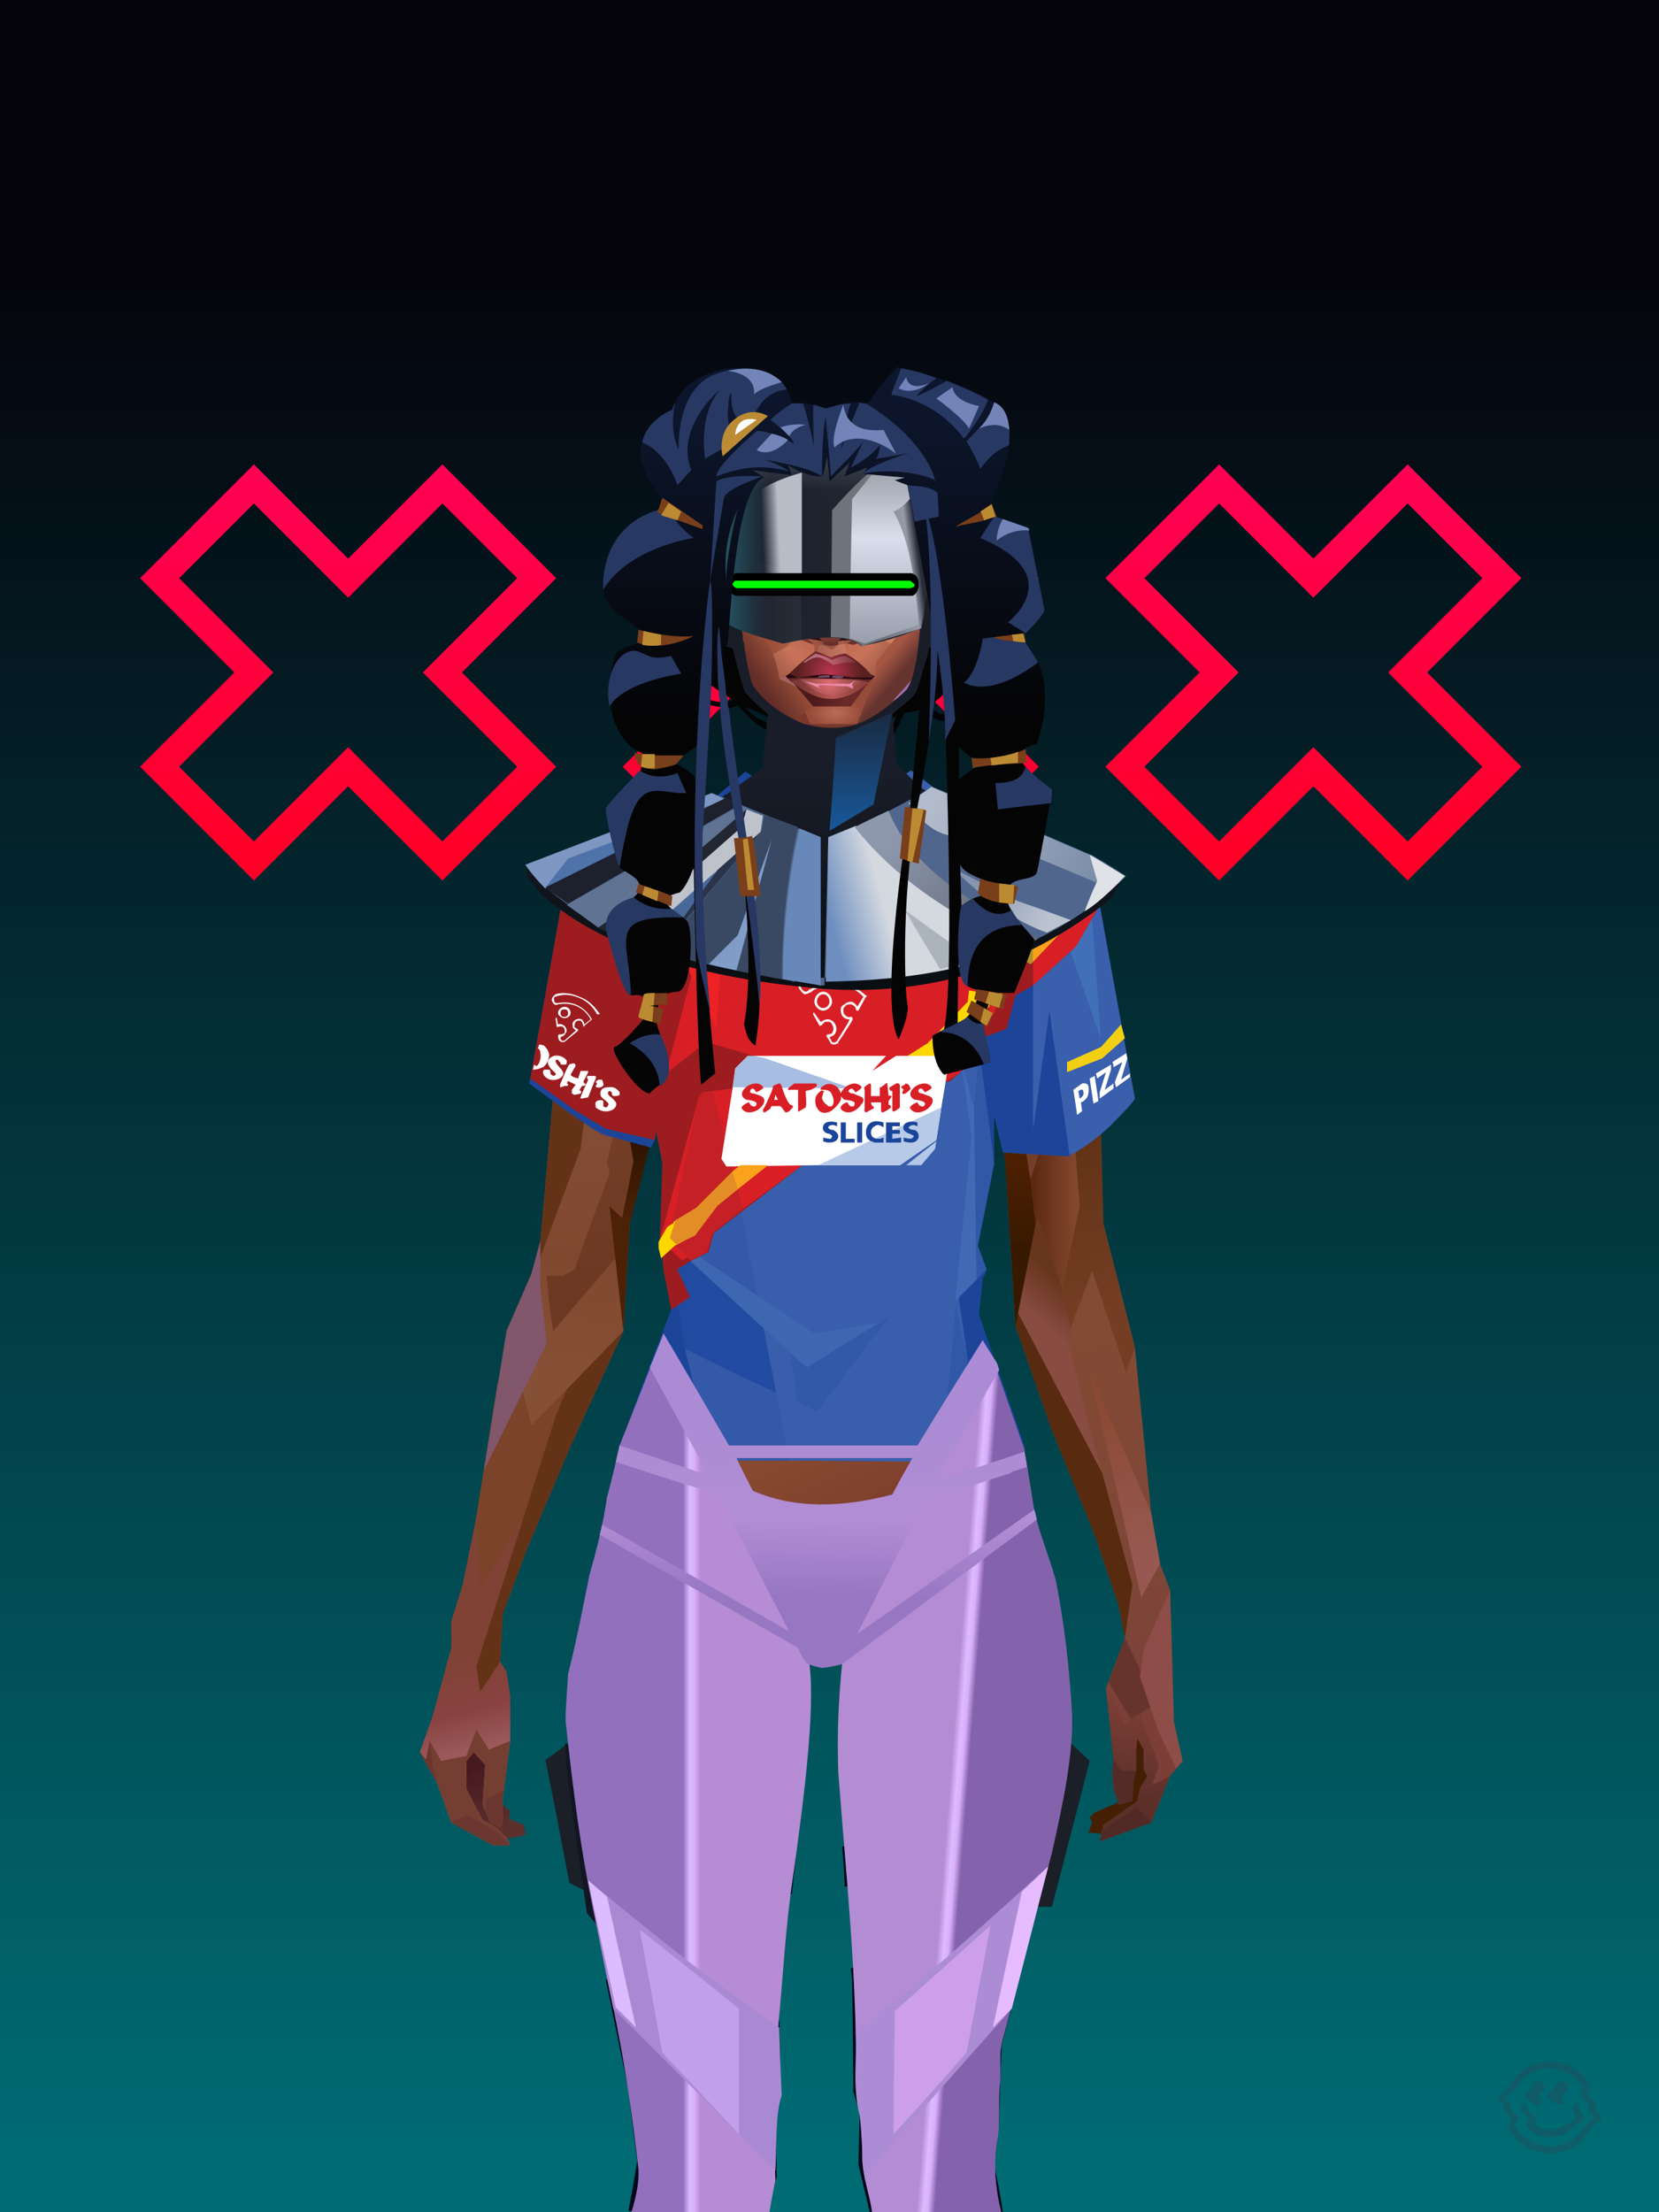 <?xml version="1.0" encoding="UTF-8"?><svg width="1320px" height="1760px" viewBox="0 0 1320 1760" version="1.1" xmlns="http://www.w3.org/2000/svg" xmlns:xlink="http://www.w3.org/1999/xlink"><defs><linearGradient x1="50%" y1="0%" x2="50%" y2="100%" id="id-30362"><stop stop-color="#748198" offset="0%"></stop><stop stop-color="#455471" offset="100%"></stop></linearGradient><rect width="1321" height="1763" x="0" y="0" id="id-30363"></rect><pattern width="258" height="258" x="-258" y="-258" id="id-30364"></pattern><linearGradient x1="50%" y1="98%" x2="50%" y2="12%" id="id-30366"><stop stop-color="#006B73" offset="0%"></stop><stop stop-color="#05040C" offset="100%"></stop></linearGradient><linearGradient x1="0%" y1="50%" x2="100%" y2="50%" id="id-30367"><stop stop-color="#FF0052" offset="0%"></stop><stop stop-color="#FF0028" offset="100%"></stop></linearGradient><filter width="152%" height="152%" x="-26%" y="-26%" id="id-30368" filterUnits="objectBoundingBox"><feGaussianBlur in="SourceGraphic" stdDeviation="21"></feGaussianBlur></filter><filter width="152%" height="152%" x="-26%" y="-26%" id="id-30369" filterUnits="objectBoundingBox"><feGaussianBlur in="SourceGraphic" stdDeviation="21"></feGaussianBlur></filter><filter width="152%" height="152%" x="-26%" y="-26%" id="id-30370" filterUnits="objectBoundingBox"><feGaussianBlur in="SourceGraphic" stdDeviation="21"></feGaussianBlur></filter></defs><g stroke="none" stroke-width="1" fill="none" id="id-30371" fill-rule="evenodd"><g transform=" translate(0,-3)" id="id-30372"><g id="id-30373"><use fill="url(#id-30362)" xlink:href="#id-30363"></use><use fill="url(#id-30364)" fill-opacity="0.330" xlink:href="#id-30363"></use></g><g transform=" translate(0,3)" id="id-30376"><rect fill="url(#id-30366)" width="1320" height="1760" x="0" y="0" id="id-30373"></rect><g transform=" translate(885,385)" id="id-30378"><polygon points="85 150 10 75 85 0 160 75 235 0 310 75 235 150 310 225 235 300 160 225 85 300 10 225" transform=" translate(160,150) rotate(-270) translate(-160,-150)" stroke="#FF7796" stroke-width="13" id="id-30379"></polygon><path d=" M 80,295 L 155,370 L 221,305 L 146,230 L 221,154 L 156,89 L 80,164 L 80,295 Z M 80,145 L 156,70 L 240,154 L 165,230 L 240,305 L 155,389 L 80,314 L 80,145 Z" transform=" translate(160,230) rotate(-270) translate(-160,-230)" fill="#CF1B44" id="id-30379" fill-rule="nonzero"></path><polygon points="85 150 10 75 85 0 160 75 235 0 310 75 235 150 310 225 235 300 160 225 85 300 10 225" transform=" translate(160,150) rotate(-270) translate(-160,-150)" stroke="url(#id-30367)" stroke-width="22" id="id-30379" filter="url(#id-30368)"></polygon></g><g transform=" translate(501,385)" id="id-30383"><polygon points="85 150 10 75 85 0 160 75 235 0 310 75 235 150 310 225 235 300 160 225 85 300 10 225" transform=" translate(160,150) rotate(-270) translate(-160,-150)" stroke="#FF7796" stroke-width="13" id="id-30379"></polygon><path d=" M 80,295 L 155,370 L 221,305 L 146,230 L 221,154 L 156,89 L 80,164 L 80,295 Z M 80,145 L 156,70 L 240,154 L 165,230 L 240,305 L 155,389 L 80,314 L 80,145 Z" transform=" translate(160,230) rotate(-270) translate(-160,-230)" fill="#CF1B44" id="id-30379" fill-rule="nonzero"></path><polygon points="85 150 10 75 85 0 160 75 235 0 310 75 235 150 310 225 235 300 160 225 85 300 10 225" transform=" translate(160,150) rotate(-270) translate(-160,-150)" stroke="url(#id-30367)" stroke-width="22" id="id-30379" filter="url(#id-30369)"></polygon></g><g transform=" translate(117,385)" id="id-30388"><polygon points="85 150 10 75 85 0 160 75 235 0 310 75 235 150 310 225 235 300 160 225 85 300 10 225" transform=" translate(160,150) rotate(-270) translate(-160,-150)" stroke="#FF7796" stroke-width="13" id="id-30379"></polygon><path d=" M 80,295 L 155,370 L 221,305 L 146,230 L 221,154 L 156,89 L 80,164 L 80,295 Z M 80,145 L 156,70 L 240,154 L 165,230 L 240,305 L 155,389 L 80,314 L 80,145 Z" transform=" translate(160,230) rotate(-270) translate(-160,-230)" fill="#CF1B44" id="id-30379" fill-rule="nonzero"></path><polygon points="85 150 10 75 85 0 160 75 235 0 310 75 235 150 310 225 235 300 160 225 85 300 10 225" transform=" translate(160,150) rotate(-270) translate(-160,-150)" stroke="url(#id-30367)" stroke-width="22" id="id-30379" filter="url(#id-30370)"></polygon></g></g></g></g><defs></defs><path d=" M 552,414 L 564,544 C 565,545 582,556 583,557 L 587,561 C 587,561 602,580 614,582 C 625,583 707,593 707,593 C 707,593 716,575 720,567 C 765,563 779,511 762,410 L 552,414 Z M 622,577 C 626,581 600,574 594,563 C 594,563 617,572 622,577 Z M 686,582 C 690,578 713,570 713,570 C 706,595 683,585 687,582 L 686,582 Z" fill="#040405" id="id-73831" fill-rule="nonzero"></path><defs><linearGradient x1="100%" y1="46%" x2="12%" y2="47%" id="id-74155"><stop stop-color="#723722" offset="0%"></stop><stop stop-color="#96513B" offset="21%"></stop><stop stop-color="#9A6555" offset="46%"></stop><stop stop-color="#9F5E49" offset="80%"></stop><stop stop-color="#93523A" offset="100%"></stop></linearGradient><linearGradient x1="53%" y1="81%" x2="50%" y2="21%" id="id-74156"><stop stop-color="#7B3F37" offset="0%"></stop><stop stop-color="#7D4538" offset="24%"></stop><stop stop-color="#834B33" offset="100%"></stop></linearGradient><linearGradient x1="52%" y1="-4%" x2="46%" y2="70%" id="id-74157"><stop stop-color="#834239" offset="0%"></stop><stop stop-color="#5C3029" offset="100%"></stop></linearGradient><linearGradient x1="46%" y1="43%" x2="15%" y2="43%" id="id-74158"><stop stop-color="#924833" offset="0%"></stop><stop stop-color="#683011" offset="100%"></stop></linearGradient><linearGradient x1="54%" y1="37%" x2="12%" y2="72%" id="id-74159"><stop stop-color="#1E0404" offset="0%"></stop><stop stop-color="#34100E" offset="100%"></stop></linearGradient><linearGradient x1="40%" y1="14%" x2="61%" y2="85%" id="id-74160"><stop stop-color="#461A1F" offset="0%"></stop><stop stop-color="#5B2F2C" offset="100%"></stop></linearGradient><linearGradient x1="27%" y1="47%" x2="91%" y2="49%" id="id-74161"><stop stop-color="#784730" offset="0%"></stop><stop stop-color="#BE8BC7" offset="100%"></stop></linearGradient><linearGradient x1="47%" y1="60%" x2="49%" y2="79%" id="id-74162"><stop stop-color="#7F4235" offset="0%"></stop><stop stop-color="#894241" offset="60%"></stop><stop stop-color="#9B595A" offset="100%"></stop></linearGradient><linearGradient x1="29%" y1="56%" x2="69%" y2="53%" id="id-74163"><stop stop-color="#804733" offset="0%"></stop><stop stop-color="#743A2C" offset="8%"></stop><stop stop-color="#7C3D34" offset="18%"></stop><stop stop-color="#5D2920" offset="38%"></stop><stop stop-color="#5B2725" offset="65%"></stop><stop stop-color="#7E4037" offset="81%"></stop><stop stop-color="#4C1B1F" offset="100%"></stop></linearGradient><linearGradient x1="47%" y1="45%" x2="54%" y2="46%" id="id-74164"><stop stop-color="#7A3932" offset="0%"></stop><stop stop-color="#763B2F" offset="62%"></stop><stop stop-color="#5F2C1F" offset="77%"></stop><stop stop-color="#794634" offset="100%"></stop></linearGradient><linearGradient x1="51%" y1="7%" x2="50%" y2="100%" id="id-74165"><stop stop-color="#763D2D" offset="0%"></stop><stop stop-color="#914E49" offset="75%"></stop><stop stop-color="#7B3C3B" offset="100%"></stop></linearGradient><linearGradient x1="51%" y1="11%" x2="49%" y2="93%" id="id-74166"><stop stop-color="#87523F" offset="0%"></stop><stop stop-color="#80482F" offset="73%"></stop><stop stop-color="#865037" offset="100%"></stop></linearGradient><linearGradient x1="51%" y1="-5%" x2="48%" y2="96%" id="id-74167"><stop stop-color="#7D452E" offset="0%"></stop><stop stop-color="#6C3821" offset="100%"></stop></linearGradient><linearGradient x1="50%" y1="19%" x2="50%" y2="69%" id="id-74168"><stop stop-color="#50260A" offset="0%"></stop><stop stop-color="#291000" offset="45%"></stop><stop stop-color="#4C2106" offset="100%"></stop></linearGradient><linearGradient x1="46%" y1="74%" x2="39%" y2="35%" id="id-74169"><stop stop-color="#492117" offset="0%"></stop><stop stop-color="#64311E" offset="51%"></stop><stop stop-color="#713121" offset="100%"></stop></linearGradient><linearGradient x1="46%" y1="16%" x2="49%" y2="82%" id="id-74170"><stop stop-color="#512416" offset="0%" stop-opacity="0.186"></stop><stop stop-color="#482015" offset="100%"></stop></linearGradient><linearGradient x1="41%" y1="19%" x2="50%" y2="100%" id="id-74171"><stop stop-color="#5B2725" offset="0%"></stop><stop stop-color="#50260A" offset="100%"></stop></linearGradient><linearGradient x1="50%" y1="31%" x2="45%" y2="50%" id="id-74172"><stop stop-color="#68361D" offset="0%"></stop><stop stop-color="#894C43" offset="100%"></stop></linearGradient><linearGradient x1="51%" y1="22%" x2="50%" y2="100%" id="id-74173"><stop stop-color="#5D2126" offset="0%"></stop><stop stop-color="#4F1C21" offset="100%"></stop></linearGradient><linearGradient x1="49%" y1="0%" x2="50%" y2="100%" id="id-74174"><stop stop-color="#7A3F2E" offset="0%"></stop><stop stop-color="#793F35" offset="100%"></stop></linearGradient><linearGradient x1="44%" y1="15%" x2="50%" y2="100%" id="id-74175"><stop stop-color="#5B2C1F" offset="0%"></stop><stop stop-color="#50281D" offset="100%"></stop></linearGradient><linearGradient x1="52%" y1="21%" x2="49%" y2="83%" id="id-74176"><stop stop-color="#7F4534" offset="0%"></stop><stop stop-color="#975549" offset="48%"></stop><stop stop-color="#83453F" offset="100%"></stop></linearGradient><linearGradient x1="85%" y1="60%" x2="15%" y2="60%" id="id-74177"><stop stop-color="#864A32" offset="0%"></stop><stop stop-color="#5D2A11" offset="100%"></stop></linearGradient><linearGradient x1="48%" y1="-20%" x2="59%" y2="91%" id="id-74178"><stop stop-color="#96533C" offset="0%"></stop><stop stop-color="#5D2C12" offset="60%"></stop><stop stop-color="#643418" offset="72%"></stop><stop stop-color="#743E24" offset="100%"></stop></linearGradient><linearGradient x1="55%" y1="48%" x2="46%" y2="33%" id="id-74179"><stop stop-color="#743F2A" offset="0%"></stop><stop stop-color="#7E462E" offset="86%"></stop><stop stop-color="#764228" offset="100%"></stop></linearGradient><linearGradient x1="50%" y1="19%" x2="50%" y2="78%" id="id-74180"><stop stop-color="#401900" offset="0%"></stop><stop stop-color="#522003" offset="50%"></stop><stop stop-color="#371900" offset="100%"></stop></linearGradient><linearGradient x1="50%" y1="10%" x2="50%" y2="43%" id="id-74181"><stop stop-color="#85462C" offset="0%"></stop><stop stop-color="#602C13" offset="15%"></stop><stop stop-color="#652D15" offset="68%"></stop><stop stop-color="#592A10" offset="100%"></stop></linearGradient><linearGradient x1="89%" y1="50%" x2="9%" y2="52%" id="id-74182"><stop stop-color="#401D02" offset="0%"></stop><stop stop-color="#995734" offset="53%" stop-opacity="0.199"></stop><stop stop-color="#5A2A10" offset="75%"></stop><stop stop-color="#411900" offset="100%"></stop></linearGradient><linearGradient x1="44%" y1="70%" x2="86%" y2="30%" id="id-74183"><stop stop-color="#9A5741" offset="0%"></stop><stop stop-color="#9C6A5F" offset="100%"></stop></linearGradient><linearGradient x1="19%" y1="86%" x2="73%" y2="32%" id="id-74184"><stop stop-color="#703010" offset="0%"></stop><stop stop-color="#A66353" offset="40%"></stop><stop stop-color="#AE745F" offset="100%"></stop></linearGradient><linearGradient x1="35%" y1="94%" x2="47%" y2="12%" id="id-74185"><stop stop-color="#723C23" offset="0%"></stop><stop stop-color="#966556" offset="40%"></stop><stop stop-color="#AC715D" offset="46%"></stop><stop stop-color="#A36655" offset="100%"></stop></linearGradient><linearGradient x1="50%" y1="54%" x2="27%" y2="9%" id="id-74186"><stop stop-color="#DDAB90" offset="0%"></stop><stop stop-color="#DDAB90" offset="100%" stop-opacity="0.078"></stop></linearGradient><linearGradient x1="20%" y1="36%" x2="93%" y2="69%" id="id-74187"><stop stop-color="#A36150" offset="0%"></stop><stop stop-color="#9D604E" offset="70%"></stop><stop stop-color="#803A19" offset="100%"></stop></linearGradient><linearGradient x1="36%" y1="84%" x2="25%" y2="44%" id="id-74188"><stop stop-color="#663D38" offset="0%" stop-opacity="0.509"></stop><stop stop-color="#57260A" offset="35%" stop-opacity="0.675"></stop><stop stop-color="#763217" offset="100%" stop-opacity="0"></stop></linearGradient><linearGradient x1="63%" y1="95%" x2="43%" y2="20%" id="id-74189"><stop stop-color="#7C3C2B" offset="0%"></stop><stop stop-color="#8A4B32" offset="46%"></stop><stop stop-color="#88452F" offset="100%"></stop></linearGradient><linearGradient x1="40%" y1="0%" x2="50%" y2="86%" id="id-74190"><stop stop-color="#804025" offset="0%"></stop><stop stop-color="#955542" offset="100%"></stop></linearGradient><linearGradient x1="50%" y1="0%" x2="50%" y2="92%" id="id-74191"><stop stop-color="#B56F5E" offset="0%"></stop><stop stop-color="#8B4E35" offset="100%"></stop></linearGradient><linearGradient x1="33%" y1="79%" x2="21%" y2="44%" id="id-74192"><stop stop-color="#936354" offset="0%"></stop><stop stop-color="#633117" offset="28%"></stop><stop stop-color="#763C17" offset="100%" stop-opacity="0"></stop></linearGradient><linearGradient x1="4%" y1="47%" x2="92%" y2="45%" id="id-74193"><stop stop-color="#391108" offset="0%"></stop><stop stop-color="#501A0F" offset="17%" stop-opacity="0.753"></stop><stop stop-color="#6B3127" offset="48%" stop-opacity="0.386"></stop><stop stop-color="#4A1C15" offset="78%" stop-opacity="0.762"></stop><stop stop-color="#411610" offset="100%"></stop></linearGradient><linearGradient x1="60%" y1="45%" x2="67%" y2="53%" id="id-74194"><stop stop-color="#A3716E" offset="0%"></stop><stop stop-color="#CB93A9" offset="100%"></stop></linearGradient><linearGradient x1="48%" y1="15%" x2="54%" y2="81%" id="id-74195"><stop stop-color="#8C4A35" offset="0%"></stop><stop stop-color="#965850" offset="100%"></stop></linearGradient><linearGradient x1="47%" y1="44%" x2="50%" y2="61%" id="id-74196"><stop stop-color="#3E0D06" offset="0%" stop-opacity="0.175"></stop><stop stop-color="#33100B" offset="100%"></stop></linearGradient><linearGradient x1="26%" y1="-7%" x2="50%" y2="96%" id="id-74197"><stop stop-color="#37373F" offset="0%"></stop><stop stop-color="#19191D" offset="100%"></stop></linearGradient><linearGradient x1="50%" y1="12%" x2="59%" y2="82%" id="id-74198"><stop stop-color="#252525" offset="0%"></stop><stop stop-color="#101010" offset="100%"></stop></linearGradient><linearGradient x1="25%" y1="-16%" x2="50%" y2="98%" id="id-74199"><stop stop-color="#37373F" offset="0%"></stop><stop stop-color="#19191D" offset="100%"></stop></linearGradient><linearGradient x1="75%" y1="39%" x2="50%" y2="93%" id="id-74200"><stop stop-color="#252525" offset="0%"></stop><stop stop-color="#000000" offset="100%"></stop></linearGradient></defs><g transform=" translate(334,549)" id="id-74201"><polygon points="561 754 565 871 565 881 537 893 533 897 535 901 532 909 543 910 597 864" fill="#451F04" id="id-74202"></polygon><polygon points="537 282 539 246 535 195 529 158 522 137 484 118 440 111 212 111 188 113 157 123 121 139 111 186 108 221 109 290" fill="url(#id-74155)" id="id-74202"></polygon><polygon points="467 393 474 506 503 589 537 672 556 728 561 754 546 794 552 851 551 861 552 874 556 885 567 882 568 866 570 860 570 843 571 834 576 843 576 859 579 864 573 874 571 884 544 903 541 916 582 901 597 864 607 852 600 821 597 716 589 695 582 655 569 523 544 425" fill="url(#id-74156)" id="id-74202"></polygon><polygon points="546 794 552 851 551 861 552 874 556 885 567 882 568 866 570 860 570 843 571 834 576 843 576 859 579 864 573 874 571 884 544 903 541 916 582 901 597 864 583 871 588 855 573 815 561 823" fill="url(#id-74157)" id="id-74202"></polygon><polygon points="552 851 551 861 552 874 556 887 567 884 568 866 570 860 558 860" fill="#552B28" id="id-74202"></polygon><polygon points="544 906 541 916 582 901 571 889" fill="#512926" id="id-74202"></polygon><polygon points="561 754 548 789 566 819 586 806" fill="#66342D" id="id-74202"></polygon><polygon points="486 648 477 599 453 529 440 504 437 490 439 460 449 402 456 340 188 343 198 411 202 493 162 596 153 638 266 693 319 721 386 693" fill="url(#id-74158)" id="id-74202"></polygon><polygon points="486 648 477 599 453 529 440 504 437 490 439 460 449 402 456 340 296 353 376 634" fill="#804025" id="id-74202"></polygon><g transform=" translate(188,0)" id="id-74211"><polygon points="274 114 253 111 232 100 201 76 188 58 184 1 93 1 88 64 25 111 1 113 103 123 121 135 134 138 149 121 161 117 187 119 225 114" fill="#83442E" id="id-74202"></polygon><polygon points="201 76 188 58 185 12 175 57 155 111 185 73" fill="#A06E95" id="id-74202"></polygon><polygon points="149 1 93 1 88 64 108 126 121 135 133 138" fill="#6E361F" id="id-74202"></polygon><polygon points="116 102 120 113 118 115 136 135 150 119 164 71 125 108" fill="#5A2F17" id="id-74215"></polygon><polygon points="121 127 133 138 145 124" fill="#431903" id="id-74216"></polygon><polygon points="136 98 164 71 175 57 186 17 134 51" fill="#68291C" id="id-74217"></polygon><polygon points="97 96 116 80 164 60 178 48 186 17 184 1 93 1 88 64 45 96" fill="#5E2519" opacity="0.654" id="id-74202"></polygon><polygon points="186 17 184 1 93 1 88 64 45 96 66 96" fill="url(#id-74159)" opacity="0.467" id="id-74202"></polygon><polygon points="123 58 176 23 186 17 184 1 93 1 91 22 108 55" fill="#1E0404" opacity="0.434" id="id-74202"></polygon></g><polygon points="41 844 33 856 36 895 64 915 84 911 83 903 71 898 72 892 63 884 52 849" fill="url(#id-74160)" id="id-74202"></polygon><polygon points="315 152 285 173 320 188 357 166" fill="#AA6D58" id="id-74222"></polygon><polygon points="327 150 370 130 342 127" fill="#7D452B" id="id-74223"></polygon><polygon points="301 142 303 148 243 131 240 119 276 119" fill="#7B442B" id="id-74224"></polygon><polygon points="159 149 206 123 269 123 303 144 297 118 188 113 157 123 121 139" fill="url(#id-74161)" id="id-74202"></polygon><polygon points="157 123 121 139 153 167 196 134" fill="#BE8CA3" id="id-74202"></polygon><polygon points="89 584 77 541 62 551 45 658 34 712 25 741 25 762 10 817 0 845 14 870 25 901 58 919 72 919 69 913 61 905 50 899 37 874 37 852 43 845 52 855 50 887 56 901 64 905 66 901 66 882 72 836 72 800 69 781 64 773 66 735 85 684 121 599 162 510" fill="url(#id-74162)" id="id-74202"></polygon><polygon points="89 584 77 541 62 551 45 658 48 715 121 599 162 510" fill="#7A432A" id="id-74202"></polygon><polygon points="55 843 45 827 37 848 17 852 8 836 5 851 0 845 14 870 25 901 58 919 72 919 69 913 61 905 50 899 37 874 37 852 43 845 52 855 50 887 56 901 64 905 66 901 66 882 72 836" fill="#743E32" id="id-74202"></polygon><polygon points="53 882 52 892 56 901 64 905 66 901 66 882 67 876" fill="#6B362F" id="id-74202"></polygon><polygon points="25 901 58 919 72 919 62 909 37 895" fill="#6B362F" id="id-74202"></polygon><polygon points="160 467 145 488 108 578 45 777 48 797 64 773 66 735 85 684 121 599 162 510" fill="#643317" id="id-74202"></polygon><polygon points="169 1211 277 1211 282 1183 281 1150 284 1127 286 1114 285 1063 293 972 306 866 311 792 309 768 323 771 337 768 333 817 333 855 339 924 346 1008 348 1113 351 1130 353 1176 361 1211 461 1211 458 1191 456 1170 460 1133 461 1082 505 905 516 839 518 826 512 762 503 706 486 648 482 629 386 690 318 718 266 690 184 629 153 637 132 731 119 781 118 813 123 862 131 916 166 1094 176 1179" fill="url(#id-74163)" id="id-74202"></polygon><polygon points="463 664 416 771 400 819 392 1125 359 1178 398 1204 441 1153 461 1082 505 905 516 839 518 826 515 789 490 714" fill="url(#id-74164)" id="id-74202"></polygon><polygon points="422 1160 395 1199 365 1171 401 1149 384 1120 391 983 411 786 416 771 448 697 454 1013 445 1116 407 1149" fill="url(#id-74165)" id="id-74235"></polygon><polygon points="121 139 111 186 108 221 109 290 96 438 89 464 69 510 89 585 162 510 167 425 162 241" fill="url(#id-74166)" id="id-74202"></polygon><polygon points="101 466 103 488 106 510 160 447 179 359 164 232 187 184 186 179 132 181 161 234 161 321 149 376 151 384 123 461 114 466" fill="url(#id-74167)" id="id-74237"></polygon><polygon points="96 438 89 464 69 510 51 621 101 520 96 476" fill="#82566B" id="id-74202"></polygon><polygon points="96 451 128 365 134 316 121 139 111 186 108 221 109 290 96 438" fill="#643317" id="id-74202"></polygon><polygon points="184 241 177 248 162 225 138 289 161 321 170 375 161 420 151 411 162 510 167 425 188 343" fill="url(#id-74168)" id="id-74202"></polygon><polygon points="284 1127 286 1114 285 1063 293 972 306 866 311 792 309 768 323 771 337 768 333 817 333 855 339 924 346 1008 375 889 416 771 463 664 490 714 515 790 512 762 503 706 486 648 477 599 471 583 420 650 316 720 201 654 244 742 264 824 275 994" fill="url(#id-74169)" id="id-74202"></polygon><polygon points="298 930 306 866 311 792 309 768 323 771 337 768 333 817 333 855 336 894 347 826 360 784 378 733 388 687 321 739 254 687 267 736 291 821" fill="url(#id-74170)" id="id-74202"></polygon><polygon points="348 1093 348 1113 351 1130 353 1176 361 1211 461 1211 439 1155 422 1136 403 1148 429 1168 400 1202 370 1170 382 1125" fill="url(#id-74171)" id="id-74202"></polygon><polygon points="10 855 8 836 5 851 0 845 14 870" fill="#6D342E" id="id-74202"></polygon><polygon points="520 500 516 520 544 629 474 500 490 399" fill="url(#id-74172)" id="id-74245"></polygon><polygon points="461 1211 458 1191 456 1170 460 1133 461 1082 439 1155 450 1211" fill="url(#id-74173)" id="id-74202"></polygon><polygon points="220 1149 259 1115 240 1063 232 973 266 819 240 713 201 661 158 650 201 784 183 925 170 1083" fill="url(#id-74174)" id="id-74247"></polygon><polygon points="169 1211 277 1211 282 1183 281 1150 284 1127 286 1114 286 1098 226 1211 207 1211 196 1121 173 1078 150 1014 166 1094 176 1179" fill="url(#id-74175)" id="id-74202"></polygon><polygon points="173 1078 183 924 150 1014" fill="#6B352C" id="id-74202"></polygon><polygon points="169 1211 239 1211 230 1196 204 1175 173 1150 176 1179" fill="#521E24" opacity="0.574" id="id-74202"></polygon><polygon points="221 1130 240 1097 224 1063 224 983 240 804 217 698 190 668 212 771 212 910 190 998 181 1094" fill="url(#id-74176)" id="id-74247"></polygon><polygon points="217 795 221 692 200 667 169 658 200 737" fill="#9C5F46" id="id-74252"></polygon><polygon points="511 476 492 419 481 447 484 356 521 274 533 417" fill="url(#id-74177)" id="id-74253"></polygon><polygon points="569 523 544 425 542 346 537 282 539 246 535 195 529 158 522 137 494 161 419 158 471 211 516 290 525 411 511 477 518 507 535 462 562 543" fill="url(#id-74178)" id="id-74202"></polygon><polygon points="486 389 533 243 501 167 464 207 451 247 463 265" fill="url(#id-74179)" id="id-74255"></polygon><polygon points="473 490 474 506 503 589 537 672 556 728 561 754 567 712 543 623" fill="#582A0F" id="id-74202"></polygon><polygon points="460 328 466 378 474 506 490 425 486 392 469 274 479 230 461 260 454 251" fill="url(#id-74180)" id="id-74202"></polygon><polygon points="440 504 437 490 439 460 449 402 456 340 458 328 325 282 188 343 198 411 202 493 162 596 157 621 161 633 169 599 173 570 204 506 202 458 217 402 286 365 321 352 353 360 422 402 431 493 437 520" fill="url(#id-74181)" id="id-74202"></polygon><polygon points="451 385 456 340 458 328 364 340 330 308 268 343 188 343 194 379 262 368 312 343 335 340 381 368" fill="url(#id-74182)" id="id-74202"></polygon><polygon points="286 328 306 310 330 274 453 252 464 205 421 156 317 204 219 165 210 154 188 180" fill="url(#id-74183)" id="id-74260"></polygon><path d=" M 422,195 L 405,190 C 377,190 357,198 343,214 C 329,230 322,250 323,276 C 324,301 331,320 345,333 C 365,351 384,356 405,356 C 425,356 444,347 450,342 C 454,339 457,335 460,328 C 463,323 466,317 467,308 C 469,294 466,276 457,254 L 422,195 Z" fill="url(#id-74184)" id="id-74261"></path><path d=" M 422,195 L 417,175 C 386,188 366,196 358,201 C 355,203 351,206 348,208 C 348,209 381,253 448,342 C 454,338 459,332 463,324 C 469,310 469,301 469,293 C 469,287 465,275 459,257 L 422,195 Z" fill="url(#id-74185)" id="id-74261"></path><path d=" M 375,226 C 338,253 343,276 343,284 C 343,291 353,319 371,335 C 379,342 422,349 447,331 C 468,316 472,294 458,265 C 427,221 400,208 375,226 Z" fill="url(#id-74186)" opacity="0.282" id="id-74261"></path><path d=" M 272,205 C 260,199 243,200 221,209 C 187,227 169,258 168,303 C 167,319 184,342 190,346 C 197,351 212,356 239,353 C 257,351 272,344 284,333 C 303,312 312,288 309,260 C 305,217 291,214 272,205 Z" fill="url(#id-74187)" id="id-74264"></path><path d=" M 340,285 C 333,252 328,240 326,248 C 324,254 323,263 323,276 C 324,301 331,320 345,333 C 365,351 382,356 404,356 C 425,356 444,347 450,342 C 456,337 465,325 468,308 C 472,290 465,276 463,268 C 461,263 460,259 458,255 L 442,290 L 399,304 L 366,300 L 340,285 Z" fill="url(#id-74188)" id="id-74261"></path><path d=" M 153,637 L 149,654 L 132,731 L 130,739 C 133,730 135,723 137,718 C 140,709 147,691 149,680 C 151,671 155,655 161,633 L 172,570 L 162,596 L 153,637 Z" fill="#7D362E" id="id-74202"></path><path d=" M 259,203 C 254,199 240,185 217,163 L 210,153 L 186,180 C 192,211 192,231 186,239 C 175,256 168,277 168,303 C 168,324 190,352 239,344 C 252,342 274,217 259,203 Z" fill="#A36150" id="id-74264"></path><polygon points="175 565 203 550 234 558 241 520 203 455 203 507" fill="#5E2D13" id="id-74268"></polygon><polygon points="241 442 241 518 229 556 233 629 266 657 316 707 381 659 395 629 364 504 350 504 301 380" fill="url(#id-74189)" id="id-74269"></polygon><polygon points="432 626 427 589 407 518 414 505 450 568 470 618" fill="url(#id-74190)" id="id-74270"></polygon><polygon points="302 376 254 442 254 546 302 590 364 568 364 504 350 504 376 454 345 400" fill="url(#id-74191)" opacity="0.599" id="id-74269"></polygon><polygon points="317 480 342 436 319 413 300 447" fill="#874A31" id="id-74272"></polygon><polygon points="304 541 318 507 329 541 314 549" fill="#774029" id="id-74273"></polygon><polygon points="306 543 316 578 329 541" fill="#935F42" id="id-74274"></polygon><path d=" M 178,333 C 179,334 180,336 182,338 C 184,342 186,343 189,346 C 190,347 197,351 206,353 C 215,354 226,355 239,353 C 257,351 272,344 284,333 C 293,322 299,313 302,305 C 304,301 307,293 309,277 C 310,274 310,268 309,260 L 228,277 L 207,295 L 178,333 Z" fill="url(#id-74192)" id="id-74264"></path><polygon points="306 543 308 550 324 556 329 541" fill="#9E7261" id="id-74274"></polygon><polygon points="308 543 318 525 323 542 314 548" fill="#3C1E03" id="id-74277"></polygon><polygon points="152 641 162 596 176 561 185 617 214 602 246 628 323 690 404 628 423 605 454 605 470 577 477 599 482 629 388 689 337 768 323 771 309 768 259 688 175 639 142 688" fill="url(#id-74193)" opacity="0.442" id="id-74278"></polygon><polygon points="490 154 522 137 484 118 412 123" fill="url(#id-74194)" id="id-74202"></polygon><polygon points="573 785 588 829 602 858 607 852 600 821 597 716 576 763" fill="#8E4D48" id="id-74202"></polygon><polygon points="574 722 589 695 582 655 533 542" fill="url(#id-74195)" id="id-74202"></polygon><polygon points="172 640 241 690 309 768 323 771 338 768 395 706 469 661 404 650 313 706 217 629" fill="url(#id-74196)" opacity="0.571" id="id-74282"></polygon><g transform=" translate(188,270)" id="id-74283"><polygon points="207 13 207 10 217 2 220 2 239 21 258 39 260 42 250 51 246 52 226 33" fill="url(#id-74197)" id="id-74284"></polygon><polygon points="208 40 218 50 222 50 240 33 257 13 257 9 247 0 244 1 230 19 209 36" fill="url(#id-74198)" id="id-74285"></polygon><polygon points="1 13 1 10 10 2 15 2 32 21 50 39 52 42 42 52 38 52 19 33" fill="url(#id-74199)" id="id-74284"></polygon><polygon points="0 43 10 53 14 53 33 35 50 15 50 11 40 3 36 4 19 23 1 39" fill="url(#id-74200)" id="id-74285"></polygon></g></g><defs><linearGradient x1="50%" y1="0%" x2="50%" y2="85%" id="id-74953"><stop stop-color="#874639" offset="0%"></stop><stop stop-color="#4D2322" offset="100%"></stop></linearGradient><radialGradient cx="50%" cy="55%" r="91%" id="id-74954" fx="50%" fy="55%" gradientTransform=" translate(0.500,0.550) scale(1,0.697) rotate(-90) scale(1,0.712) translate(-0.500,-0.550)"><stop stop-color="#A3513A" offset="0%"></stop><stop stop-color="#C87359" offset="39%"></stop><stop stop-color="#291013" offset="100%"></stop></radialGradient><linearGradient x1="11%" y1="60%" x2="57%" y2="52%" id="id-74955"><stop stop-color="#944831" offset="0%"></stop><stop stop-color="#B46750" offset="48%"></stop><stop stop-color="#D27D60" offset="100%"></stop></linearGradient><linearGradient x1="46%" y1="46%" x2="22%" y2="61%" id="id-74956"><stop stop-color="#A0543D" offset="0%"></stop><stop stop-color="#642D27" offset="100%"></stop></linearGradient><linearGradient x1="48%" y1="50%" x2="57%" y2="65%" id="id-74957"><stop stop-color="#A55643" offset="0%"></stop><stop stop-color="#66342F" offset="100%"></stop></linearGradient><linearGradient x1="100%" y1="38%" x2="17%" y2="50%" id="id-74958"><stop stop-color="#CB7B65" offset="0%"></stop><stop stop-color="#AE6452" offset="100%"></stop></linearGradient><linearGradient x1="47%" y1="27%" x2="48%" y2="50%" id="id-74959"><stop stop-color="#532D32" offset="0%"></stop><stop stop-color="#794968" offset="100%"></stop></linearGradient><radialGradient cx="47%" cy="70%" r="97%" id="id-74960" fx="47%" fy="70%" gradientTransform=" translate(0.467,0.700) scale(0.592,1) rotate(-93) translate(-0.467,-0.700)"><stop stop-color="#D17F6C" offset="0%"></stop><stop stop-color="#622923" offset="100%"></stop></radialGradient><linearGradient x1="42%" y1="43%" x2="61%" y2="33%" id="id-74961"><stop stop-color="#783A36" offset="0%"></stop><stop stop-color="#632F2B" offset="100%"></stop></linearGradient><radialGradient cx="45%" cy="79%" r="81%" id="id-74962" fx="45%" fy="79%" gradientTransform=" translate(0.447,0.790) scale(0.833,1) rotate(-90) scale(1,1) translate(-0.447,-0.790)"><stop stop-color="#F2A292" offset="0%"></stop><stop stop-color="#93483D" offset="100%"></stop></radialGradient><linearGradient x1="58%" y1="0%" x2="20%" y2="89%" id="id-74963"><stop stop-color="#D48072" offset="0%" stop-opacity="0"></stop><stop stop-color="#E49281" offset="46%"></stop><stop stop-color="#F2A38F" offset="100%" stop-opacity="0.432"></stop></linearGradient><linearGradient x1="52%" y1="22%" x2="50%" y2="16%" id="id-74964"><stop stop-color="#A06DAA" offset="0%"></stop><stop stop-color="#A471B2" offset="100%" stop-opacity="0.398"></stop></linearGradient><radialGradient cx="45%" cy="76%" r="54%" id="id-74965" fx="45%" fy="76%" gradientTransform=" translate(0.455,0.761) scale(0.673,1) scale(1,0.612) translate(-0.455,-0.761)"><stop stop-color="#BC6D5A" offset="0%"></stop><stop stop-color="#974C3A" offset="100%"></stop></radialGradient><linearGradient x1="50%" y1="0%" x2="50%" y2="73%" id="id-74966"><stop stop-color="#D88873" offset="0%"></stop><stop stop-color="#B4624D" offset="100%"></stop></linearGradient><linearGradient x1="25%" y1="52%" x2="67%" y2="55%" id="id-74967"><stop stop-color="#D37B62" offset="0%"></stop><stop stop-color="#843C39" offset="100%"></stop></linearGradient><linearGradient x1="71%" y1="52%" x2="18%" y2="50%" id="id-74968"><stop stop-color="#994D39" offset="0%"></stop><stop stop-color="#5E2C26" offset="100%"></stop></linearGradient><linearGradient x1="94%" y1="63%" x2="50%" y2="63%" id="id-74969"><stop stop-color="#6F3D40" offset="0%"></stop><stop stop-color="#AD594C" offset="100%"></stop></linearGradient><linearGradient x1="50%" y1="0%" x2="50%" y2="84%" id="id-74970"><stop stop-color="#0B071E" offset="0%"></stop><stop stop-color="#3C2F7B" offset="100%"></stop></linearGradient><linearGradient x1="75%" y1="46%" x2="36%" y2="49%" id="id-74971"><stop stop-color="#772F2B" offset="0%"></stop><stop stop-color="#B35849" offset="46%"></stop><stop stop-color="#693027" offset="100%"></stop></linearGradient><linearGradient x1="50%" y1="0%" x2="50%" y2="84%" id="id-74972"><stop stop-color="#0B071E" offset="0%"></stop><stop stop-color="#3C2F7B" offset="100%"></stop></linearGradient><linearGradient x1="28%" y1="50%" x2="72%" y2="55%" id="id-74973"><stop stop-color="#4C1A19" offset="0%"></stop><stop stop-color="#692928" offset="100%"></stop></linearGradient><radialGradient cx="50%" cy="28%" r="98%" id="id-74974" fx="50%" fy="28%" gradientTransform=" translate(0.500,0.278) scale(0.259,1) rotate(90) scale(1,1) translate(-0.500,-0.278)"><stop stop-color="#DF6C71" offset="0%"></stop><stop stop-color="#9F504C" offset="100%"></stop></radialGradient><linearGradient x1="13%" y1="50%" x2="90%" y2="50%" id="id-74975"><stop stop-color="#682929" offset="0%"></stop><stop stop-color="#B85454" offset="54%"></stop><stop stop-color="#833A38" offset="100%"></stop></linearGradient><radialGradient cx="48%" cy="82%" r="121%" id="id-74976" fx="48%" fy="82%" gradientTransform=" translate(0.483,0.816) scale(0.316,1) rotate(-95) translate(-0.483,-0.816)"><stop stop-color="#BA354F" offset="0%"></stop><stop stop-color="#592020" offset="100%"></stop></radialGradient><linearGradient x1="32%" y1="49%" x2="112%" y2="53%" id="id-74977"><stop stop-color="#F6B8CB" offset="0%"></stop><stop stop-color="#78272F" offset="100%"></stop></linearGradient><linearGradient x1="50%" y1="0%" x2="50%" y2="100%" id="id-74978"><stop stop-color="#693C4E" offset="0%"></stop><stop stop-color="#7A5771" offset="100%"></stop></linearGradient><linearGradient x1="50%" y1="0%" x2="50%" y2="100%" id="id-74979"><stop stop-color="#693C4E" offset="0%"></stop><stop stop-color="#7A5771" offset="100%"></stop></linearGradient><linearGradient x1="-8%" y1="57%" x2="25%" y2="53%" id="id-74980"><stop stop-color="#C06E59" offset="0%"></stop><stop stop-color="#4C2426" offset="100%"></stop></linearGradient><linearGradient x1="106%" y1="53%" x2="76%" y2="50%" id="id-74981"><stop stop-color="#C06F5A" offset="0%"></stop><stop stop-color="#401F21" offset="100%"></stop></linearGradient><linearGradient x1="81%" y1="45%" x2="17%" y2="63%" id="id-74982"><stop stop-color="#C86C4D" offset="0%"></stop><stop stop-color="#90452F" offset="100%"></stop></linearGradient><linearGradient x1="50%" y1="14%" x2="50%" y2="87%" id="id-74983"><stop stop-color="#D37E62" offset="0%"></stop><stop stop-color="#BE6540" offset="100%"></stop></linearGradient><linearGradient x1="50%" y1="29%" x2="50%" y2="100%" id="id-74984"><stop stop-color="#A4543F" offset="0%"></stop><stop stop-color="#602B28" offset="100%"></stop></linearGradient></defs><g transform=" translate(561,332)" id="id-74985"><g transform=" translate(172,115)" id="id-74986"><polygon points="14 1 18 0 25 8 27 21 24 41 14 66 0 68" fill="url(#id-74953)" id="id-74987"></polygon><polygon points="12 48 19 50 23 42 26 24 20 12 12 22" fill="#7D3F38" id="id-74988"></polygon><polygon points="11 21 17 10 20 5 24 7 26 24 20 36 18 31 20 16 9 29" fill="#632A21" id="id-74989"></polygon><polygon points="10 28 11 38 8 45 13 49 19 38 13 24" fill="#381717" id="id-74990"></polygon><polygon points="12 18 17 17 18 9" fill="#381717" id="id-74991"></polygon><polygon points="17 51 9 52 7 51 4 62 11 64 13 62" fill="#7C4337" id="id-74992"></polygon></g><g transform=" translate(0,113)" id="id-74993"><polygon points="13 0 5 0 0 13 4 36 13 63 25 67" fill="#9B4D38" id="id-74994"></polygon><polygon points="5 9 0 13 4 36 13 63 25 67 13 24" fill="#7D3F38" id="id-74994"></polygon><polygon points="18 46 14 47 7 32 11 26 4 9 6 5 16 20 17 29" fill="#632A21" id="id-74996"></polygon><polygon points="13 62 20 62 18 49 11 53" fill="#A0533D" id="id-74997"></polygon><polygon points="25 68 13 63 20 62 17 46 14 47 13 44 14 29 17 26 14 22 10 19 10 11 17 20" fill="#381717" id="id-74998"></polygon><polygon points="13 9 4 3 5 0 12 0" fill="#C26E60" id="id-74999"></polygon></g><path d=" M 29,199 C 21,165 17,151 15,130 C 4,44 33,0 103,0 C 180,0 191,63 186,119 C 183,157 173,191 170,202 C 169,206 167,213 164,217 C 155,229 135,242 119,249 C 112,251 89,251 79,249 C 65,240 47,234 36,218 C 33,213 32,209 29,199 Z" fill="url(#id-74954)" id="id-75000"></path><polygon points="122 166 151 182 171 155 113 120 77 124 20 148 51 190 66 182 86 155" fill="url(#id-74955)" id="id-75001"></polygon><polygon points="115 140 139 167 156 148 121 130 119 140" fill="#E49484" id="id-75002"></polygon><polygon points="169 156 153 147 164 132 174 151" fill="#D66650" id="id-75003"></polygon><path d=" M 29,199 C 24,176 20,162 18,149 C 18,148 33,157 51,182 C 54,187 57,195 59,208 C 110,231 130,244 119,249 C 112,251 89,251 79,249 C 65,240 47,234 36,218 C 33,213 32,209 29,199 Z" fill="url(#id-74956)" id="id-75000"></path><path d=" M 119,249 C 112,251 89,251 79,249 C 77,247 74,245 70,242 L 80,234 L 131,223 C 125,240 121,248 119,249 Z" fill="#79382D" id="id-75000"></path><path d=" M 135,207 L 136,195 L 171,151 L 164,131 L 171,125 C 178,143 181,152 181,154 C 177,177 172,195 170,202 C 169,206 167,213 164,217 C 155,229 135,242 119,249 L 135,207 Z" fill="url(#id-74957)" id="id-75000"></path><polygon points="179 117 171 125 177 143" fill="#90596C" id="id-75000"></polygon><polygon points="89 188 91 178 110 176 113 191 99 195" fill="url(#id-74958)" id="id-75008"></polygon><polygon points="87 187 87 181 78 175 104 155 123 177 113 180 106 181 101 185 95 182 91 181 89 187" fill="#56281B" opacity="0.297" id="id-75009"></polygon><path d=" M 119,249 C 112,251 89,251 79,249 C 65,240 47,234 36,218 L 79,247 L 119,249 Z" fill="#814C5E" id="id-75000"></path><polygon points="23 119 31 133 45 121 34 111" fill="#562722" id="id-75011"></polygon><polygon points="23 119 23 141 31 133" fill="#663632" id="id-75011"></polygon><path d=" M 18,149 C 17,143 15,136 15,130 C 14,120 13,111 13,103 L 21,70 L 32,111 L 23,119 L 23,145 L 35,163 L 18,149 Z" fill="url(#id-74959)" id="id-75000"></path><path d=" M 30,111 L 24,83 C 36,49 59,30 92,24 C 126,19 155,33 180,67 L 186,98 L 183,119 L 99,103 L 30,111 Z" fill="url(#id-74960)" id="id-75014"></path><path d=" M 180,58 L 186,98 L 183,119 L 171,104 L 164,65 L 154,82 C 147,53 146,38 149,36 C 160,43 170,50 180,58 Z" fill="url(#id-74961)" id="id-75014"></path><polygon points="56 102 62 49 99 32 135 45 149 102 99 109" fill="url(#id-74962)" id="id-75016"></polygon><polygon points="92 39 75 62 99 99 122 62 103 39" fill="url(#id-74963)" id="id-75017"></polygon><path d=" M 149,226 L 167,206 L 178,150 L 174,144 L 178,121 L 167,106 L 174,75 L 184,97 L 181,113 L 184,132 C 180,165 172,193 170,202 C 169,206 167,213 164,217 L 149,226 Z" fill="url(#id-74964)" id="id-75000"></path><polygon points="135 207 121 244 84 244 79 234 86 230" fill="url(#id-74965)" id="id-75000"></polygon><polygon points="70 104 102 91 136 107 109 132 81 126" fill="url(#id-74966)" id="id-75020"></polygon><polygon points="39 152 62 170 82 141 75 134" fill="#BF7666" id="id-75021"></polygon><polygon points="76 140 55 151 39 153 25 147 23 146 23 140 26 129 29 127" fill="#8B422F" id="id-75022"></polygon><polygon points="120 140 133 149 153 147 164 132" fill="url(#id-74967)" id="id-75023"></polygon><polygon points="39 135 33 139 43 147 59 148 76 140" fill="url(#id-74968)" id="id-75024"></polygon><polygon points="117 135 127 129 169 128 177 120 169 111 146 101 112 121 115 128" fill="url(#id-74969)" id="id-75025"></polygon><polygon points="124 126 118 119 146 104 167 113 158 123" fill="#914840" id="id-75026"></polygon><polygon points="131 124 144 107 161 107 147 121" fill="#BE6D65" id="id-75027"></polygon><path d=" M 120,136 L 120,132 C 127,124 134,119 142,118 C 149,118 157,121 165,128 L 120,136 Z" fill="#A04740" id="id-75028"></path><path d=" M 130,129 C 130,123 134,120 142,119 C 149,119 154,121 157,128 L 130,129 Z" fill="#C76355" id="id-75028"></path><polygon points="138 126 142 119 144 119 148 126" fill="#FEB99C" id="id-75030"></polygon><polygon points="125 138 148 138 158 132 148 126 137 127 124 134" fill="#F4EAFF" id="id-75031"></polygon><polygon points="127 137 124 134 120 137" fill="#D8706A" id="id-75032"></polygon><path d=" M 132,131 C 132,134 133,136 134,137 C 137,139 142,139 146,137 C 148,136 149,133 149,128 C 145,127 142,127 140,127 C 138,128 135,129 132,131 Z" fill="#2A0610" id="id-75033"></path><path d=" M 134,132 C 134,134 135,135 136,136 C 138,137 140,137 144,136 C 146,135 147,133 147,130 C 146,130 145,130 145,130 C 143,129 144,134 140,134 C 135,134 138,130 137,130 C 136,131 135,131 134,132 Z" fill="url(#id-74970)" id="id-75033"></path><polygon points="74 135 82 129 69 114 44 105 34 110 52 129" fill="#8E4539" id="id-75035"></polygon><polygon points="51 121 48 109 62 113 68 119 68 125" fill="#A85E55" id="id-75036"></polygon><path d=" M 32,127 C 39,121 46,118 55,120 C 64,121 71,126 76,135 L 32,127 Z" fill="url(#id-74971)" id="id-75037"></path><path d=" M 32,127 C 37,122 42,120 48,119 C 44,121 41,124 39,128 L 32,127 Z" fill="#824642" id="id-75037"></path><polygon points="47 128 54 120 61 129" fill="#F68A70" id="id-75039"></polygon><polygon points="49 137 76 137 73 133 62 128 42 128 38 131" fill="#DED5FF" id="id-75040"></polygon><polygon points="72 133 73 135 72 137 77 137 75 135" fill="#8E3D3C" id="id-75041"></polygon><path d=" M 49,129 C 51,136 54,139 60,138 C 65,137 68,135 68,130 L 58,128 L 49,129 Z" fill="#24060D" id="id-75042"></path><path d=" M 51,131 C 53,136 56,138 60,137 C 64,136 66,134 66,131 L 62,130 C 62,132 61,134 58,134 C 56,134 55,132 55,130 L 51,131 Z" fill="url(#id-74972)" id="id-75042"></path><polygon points="50 139 65 138 78 138 77 137 65 137 49 137" fill="#3E1B19" id="id-75044"></polygon><polygon points="141 131 153 135 158 131 148 126 135 128 126 133" fill="#000000" opacity="0.400" id="id-75045"></polygon><polygon points="45 134 51 132 68 132 73 134 68 129 48 128 40 132" fill="#000000" opacity="0.400" id="id-75046"></polygon><polygon points="77 137 76 137 75 135 67 130 49 129 43 132 49 138 53 139 48 139 41 135 38 135 28 126 41 126 56 125 67 128" fill="#2A0710" id="id-75047"></polygon><path d=" M 121,136 C 129,132 135,130 139,128 C 143,127 149,128 155,132 C 154,134 151,136 147,139 C 150,139 154,137 160,133 L 162,133 L 171,126 C 166,126 162,126 160,126 C 153,125 147,123 143,124 C 136,125 128,129 121,136 Z" fill="#340713" id="id-75048"></path><polygon points="135 133 138 133 138 130 136 130 136 132 135 132" fill="#F8E2F8" id="id-75049"></polygon><polygon points="53 131 53 133 55 133 55 132 57 132 56 130" fill="#C7ABCD" id="id-75050"></polygon><g transform=" translate(59,186)" id="id-75051"><polygon points="6 20 0 22 19 31" fill="#A4645E" id="id-75052"></polygon><polygon points="10 24 27 44 57 44 71 25" fill="url(#id-74973)" id="id-75053"></polygon><polygon points="7 22 41 28 73 23 76 20 69 17 11 16 5 20" fill="#2A0710" id="id-75054"></polygon><path d=" M 7,22 C 19,32 30,38 41,38 C 52,38 63,33 73,23 L 56,22 C 49,22 43,22 39,22 C 35,22 30,21 22,21 L 7,22 Z" fill="url(#id-74974)" id="id-75054"></path><path d=" M 7,22 C 19,32 30,38 41,38 C 52,38 63,33 73,23 L 66,23 C 58,31 49,35 41,35 C 33,35 25,30 15,21 L 7,22 Z" fill="url(#id-74975)" opacity="0.651" id="id-75054"></path><path d=" M 7,22 C 8,23 9,24 10,25 C 10,22 20,22 39,22 C 59,22 69,24 71,25 C 71,25 72,24 73,23 L 56,22 C 49,22 43,22 39,22 C 35,22 30,21 22,21 L 7,22 Z" fill="#632928" id="id-75054"></path><path d=" M 15,21 L 23,20 C 30,19 37,18 41,19 C 46,19 51,20 58,21 L 75,21 C 68,12 60,6 53,2 C 50,2 46,3 41,5 C 36,3 32,1 29,0 C 22,5 15,11 8,18 L 15,21 Z" fill="url(#id-74976)" id="id-75058"></path><path d=" M 21,9 C 25,6 28,5 31,5 C 33,5 37,7 43,11 L 53,9 L 60,9 C 63,10 60,8 53,4 C 50,4 47,5 42,7 C 37,4 32,3 29,2 C 22,6 19,9 19,9 L 21,9 Z" fill="url(#id-74977)" opacity="0.485" id="id-75058"></path><path d=" M 20,24 L 33,30 C 30,28 31,27 34,27 C 37,27 44,28 54,28 L 59,30 L 58,26 L 61,23 L 56,26 L 30,26 L 20,24 Z" fill="#EE88AA" id="id-75060"></path><path d=" M 31,20 C 31,20 31,21 31,21 C 31,21 34,21 40,21 C 40,20 40,20 40,19 C 38,19 35,19 31,20 Z" fill="url(#id-74978)" id="id-75061"></path><path d=" M 42,20 C 42,20 42,21 42,21 C 46,22 49,22 51,21 L 51,20 C 46,19 43,19 42,20 Z" fill="url(#id-74979)" id="id-75062"></path></g><g transform=" translate(22,95)" id="id-75063"><path d=" M 97,23 L 132,12 L 146,18 L 145,11 C 137,4 132,1 129,1 C 120,1 109,4 96,9 C 95,9 95,14 97,23 Z" fill="url(#id-74980)" id="id-75064"></path><polygon points="156 25 147 19 147 13" fill="#3E1F26" id="id-75064"></polygon><path d=" M 1,24 L 17,16 L 33,16 L 60,28 L 60,11 C 48,7 35,4 22,4 L 10,11 L 10,16 L 9,12 L 1,24 Z" fill="url(#id-74981)" id="id-75066"></path></g><polygon points="99 121 114 127 111 135 121 162 126 169 74 169 81 157 87 130" fill="url(#id-74982)" id="id-75067"></polygon><polygon points="72 118 83 132 96 146 96 132 82 110" fill="#954C3A" id="id-75068"></polygon><polygon points="72 118 83 132 82 110" fill="#9B584A" id="id-75068"></polygon><polygon points="96 132 96 153 84 165 81 161 77 167 78 174 124 174 124 169 121 162 110 161 104 153 104 132" fill="url(#id-74983)" id="id-75070"></polygon><polygon points="78 163 74 169 76 177 87 181 81 176 92 177 95 181 100 182 106 181 106 178 120 175 113 180 118 181 124 179 126 176 126 168 121 160 123 169 123 174 112 169 98 174 89 169 84 173 78 171" fill="url(#id-74984)" id="id-75071"></polygon><polygon points="93 127 100 140 106 127 100 123" fill="#EE9D8C" id="id-75072"></polygon><polygon points="93 167 99 170 105 167 99 161" fill="#DB9A77" id="id-75073"></polygon><polygon points="80 170 84 173 89 170 84 166" fill="#D27F62" id="id-75074"></polygon><polygon points="113 169 119 171 120 166 116 164" fill="#D88365" id="id-75075"></polygon><polygon points="115 159 117 152 121 160" fill="#A35547" id="id-75076"></polygon><polygon points="93 178 81 176 81 173 89 173" fill="#2E1111" id="id-75077"></polygon><polygon points="106 178 112 173 118 173 120 175 117 177" fill="#2E1111" id="id-75078"></polygon><polygon points="124 137 145 138 147 139 125 138 120 137" fill="#3F0A19" id="id-75079"></polygon><polygon points="124 140 137 141 147 140" fill="#FEAF93" id="id-75080"></polygon><polygon points="49 140 60 141 74 140" fill="#BB735F" id="id-75081"></polygon></g><defs></defs><g transform=" translate(434,1386)" id="id-40019"><path d=" M 66,373 C 71,347 73,333 73,333 C 68,296 66,277 66,277 C 54,218 48,189 48,189 C 80,178 155,176 189,179 C 187,204 186,217 186,217 C 187,252 187,270 187,270 C 184,288 183,298 183,298 L 184,346 L 177,373 C 103,373 66,373 66,373 Z" fill="#00081A" id="id-40020"></path><path d=" M 243,180 C 244,188 244,192 244,192 C 245,249 245,278 245,278 C 248,289 250,294 250,294 L 249,336 L 258,374 C 329,374 364,374 364,374 C 360,349 357,336 357,336 C 360,313 361,302 361,302 C 362,261 363,241 363,241 L 377,188 C 316,172 271,170 243,180 Z" fill="#00081A" id="id-40021"></path><path d=" M 289,174 L 297,344 L 293,373 L 333,373 C 323,301 325,262 344,181 C 329,177 310,175 289,174 Z" fill="#182137" id="id-40022"></path><path d=" M 115,373 C 109,354 106,315 107,258 C 103,206 101,180 101,180 C 119,179 135,178 150,178 C 145,225 141,271 141,312 C 127,313 127,340 131,373 C 120,373 115,373 115,373 Z" fill="#182137" id="id-40023"></path><path d=" M 17,0 C 15,3 14,4 14,4 C 5,11 0,14 0,14 C 13,79 19,112 19,112 C 27,116 31,118 31,118 L 16,14 C 16,9 16,4 17,0 Z" fill="#1B1F27" id="id-40024"></path><path d=" M 389,131 C 398,131 403,131 403,131 C 423,54 433,15 433,15 L 417,0 C 399,82 390,126 389,131 Z" fill="#1B1F27" id="id-40025"></path><path d=" M 400,83 C 320,77 265,77 236,83 C 238,104 238,115 238,115 C 283,109 335,108 393,112 C 398,93 400,83 400,83 Z" fill="#00081A" id="id-40026"></path><path d=" M 286,79 C 288,100 288,111 288,111 C 334,110 356,110 356,110 L 364,81 C 325,79 299,78 286,79 Z" fill="#182137" id="id-40027"></path><path d=" M 338,77 C 337,100 336,112 336,112 C 347,113 353,113 353,113 L 355,78 C 344,77 338,77 338,77 Z" fill="#454B5B" id="id-40028"></path><path d=" M 199,93 C 197,112 196,121 196,121 C 141,120 89,124 41,133 L 35,99 C 117,90 171,89 199,93 Z" fill="#00081A" id="id-40029"></path><path d=" M 86,126 C 82,105 80,95 80,95 C 114,92 141,91 161,91 L 160,122 C 130,122 105,123 86,126 Z" fill="#182137" id="id-40030"></path><path d=" M 87,89 C 90,116 92,130 92,130 C 104,129 110,128 110,128 L 105,89 C 93,89 87,89 87,89 Z" fill="#454B5B" id="id-40031"></path><path d=" M 88,96 L 105,94 L 105,89 L 87,89 C 87,94 88,96 88,96 Z" fill="#67718A" id="id-40032"></path><path d=" M 43,148 L 33,136 C 21,55 16,15 16,15 C 16,6 16,1 16,1 C 20,2 21,3 21,3 L 24,23 C 37,106 43,148 43,148 Z" fill="#101622" id="id-40033"></path><path d=" M 337,80 C 349,81 355,81 355,81 C 355,79 355,78 355,78 L 339,77 C 338,79 337,80 337,80 Z" fill="#68718B" id="id-40034"></path></g><defs></defs><g transform=" translate(421,613)" id="id-40955"><path d=" M 481,261 C 481,261 480,264 465,279 C 452,293 434,305 430,306 C 430,306 430,307 430,307 L 377,304 L 370,275 L 370,309 L 370,313 L 357,378 L 364,397 L 364,398 L 361,404 L 358,433 L 394,537 L 395,551 L 332,550 L 214,549 L 207,549 L 117,549 L 79,546 L 74,539 L 73,536 L 83,508 L 113,429 L 106,312 L 101,287 L 100,294 L 97,300 L 60,290 L 52,286 L 30,271 L 0,249 L 1,245 L 23,122 L 31,75 L 58,58 L 91,49 L 146,28 C 145,27 145,24 145,24 C 145,24 172,1 172,1 L 202,19 L 235,38 L 235,38 L 241,38 L 242,37 L 243,37 L 304,0 L 329,19 L 334,23 L 331,27 L 346,39 L 399,52 L 432,72 L 439,75 L 441,76 L 447,86 L 448,88 L 454,107 L 481,261 Z" fill="#1C459A" id="id-40956"></path><polygon points="214 549 117 549 79 546 72 539 98 515 108 468 137 529 141 531 124 460 114 392 123 385 197 326 208 464 211 501" fill="#3459A8" id="id-40956"></polygon><path d=" M 213,502 C 213,502 212,502 211,501 C 199,497 141,469 124,460 L 114,392 L 123,385 L 208,464 L 208,464 C 208,464 213,499 213,502 Z" fill="#204BA0" id="id-40956"></path><polygon points="342 421 349 469 332 550 328 550 214 549 207 549 166 338 358 221 358 221 370 313" fill="#395EAB" id="id-40956"></polygon><polygon points="339 422 339 422 349 469 332 550 328 550 352 291 354 269 358 221 358 221 370 313 357 378 364 397 356 405" fill="#3058A7" id="id-40956"></polygon><polygon points="356 405 339 422 352 291 344 231 354 269" fill="#406AB3" id="id-40956"></polygon><polygon points="287 434 221 475 208 464 213 502 229 510" fill="#3258A8" id="id-40956"></polygon><polygon points="279 439 227 448 134 386 128 390 221 475" fill="#3D67B1" id="id-40956"></polygon><path d=" M 482,261 C 482,261 481,264 466,279 C 453,293 434,305 430,306 L 414,191 L 401,286 L 401,161 L 447,86 L 448,88 L 454,107 L 482,261 Z" fill="#3A5FAC" id="id-40956"></path><polygon points="427 133 455 214 447 106" fill="#4170B7" id="id-40956"></polygon><path d=" M 439,75 C 427,89 409,112 409,113 C 409,114 318,59 318,59 L 346,39 L 399,52 L 432,72 L 439,75 Z" fill="#3A5FAC" id="id-40956"></path><polygon points="329 19 304 50 278 76 256 48 243 37 304 0" fill="#395EAB" id="id-40956"></polygon><path d=" M 235,38 C 231,44 206,81 204,82 L 168,46 L 202,19 L 235,38 L 235,38 L 235,38 Z" fill="#395EAB" id="id-40956"></path><polygon points="163 56 152 45 93 52 57 61 80 100" fill="#3158A7" id="id-40956"></polygon><path d=" M 454,107 L 435,140 L 403,169 L 401,171 L 387,179 C 387,179 380,205 380,205 C 380,206 359,213 359,213 L 360,223 L 359,224 L 342,241 L 335,247 L 331,248 L 331,248 L 220,312 L 147,368 L 143,382 L 143,383 L 131,389 L 119,396 L 118,397 L 128,419 L 113,429 L 113,429 L 107,398 L 106,388 L 104,380 L 104,375 L 106,312 L 101,287 L 100,294 L 61,285 L 36,270 L 1,245 L 23,122 L 31,75 L 58,58 L 59,60 L 83,97 L 162,55 L 171,49 L 203,84 L 224,57 L 235,40 L 243,38 L 266,61 L 278,78 L 308,50 L 320,56 L 412,102 L 432,72 L 441,75 L 441,76 L 448,88 L 448,88 L 454,107 Z" fill="#9C1C1F" id="id-40956"></path><path d=" M 454,107 L 435,140 L 403,169 L 401,171 L 401,120 L 391,134 C 391,134 370,195 369,195 C 368,195 356,172 356,172 L 352,201 L 359,224 L 342,241 L 331,248 L 220,312 L 170,349 L 146,368 L 135,382 L 135,383 L 123,389 L 122,390 L 104,373 L 135,260 L 138,256 L 146,255 L 177,251 L 182,228 L 141,216 L 109,241 L 129,164 L 111,122 L 107,111 L 106,128 L 106,129 L 103,190 L 98,162 L 91,150 L 89,147 L 52,79 C 52,79 63,73 66,72 L 88,99 L 158,57 L 162,55 L 204,94 L 207,90 L 231,67 L 255,98 L 243,111 L 320,56 L 412,102 L 432,72 L 441,75 L 441,76 L 448,88 L 448,88 L 454,107 Z" fill="#D81F26" id="id-40956"></path><path d=" M 158,57 L 106,120 L 102,109 L 101,126 L 101,127 L 91,150 L 89,147 L 45,67 C 45,67 56,61 59,60 L 83,97 L 158,57 Z" fill="#C82127" id="id-40956"></path><path d=" M 106,128 L 103,190 L 98,162 L 89,147 C 93,142 102,133 106,128 Z" fill="#D81F26" id="id-40956"></path><path d=" M 110,121 L 158,73 C 158,73 149,205 149,204 C 148,203 110,121 110,121 Z" fill="#ED2224" id="id-40956"></path><polygon points="327 92 381 126 383 130 373 165 364 176" fill="#EE2524" id="id-40956"></polygon><polygon points="170 349 146 368 142 382 142 383 130 389 129 390 111 373 135 260 138 256 146 255" fill="#C42026" id="id-40956"></polygon><path d=" M 448,88 L 445,94 L 444,94 L 425,128 L 425,128 L 422,130 L 401,152 L 401,152 L 399,154 L 389,148 L 379,171 L 378,176 C 378,176 377,177 375,178 C 374,180 368,181 368,181 C 368,181 367,184 367,185 C 367,186 366,187 366,188 C 365,189 365,189 365,189 L 364,190 L 354,194 L 354,194 L 352,203 L 327,230 L 191,314 L 190,314 L 166,333 L 166,333 L 150,346 L 131,370 L 116,378 L 116,378 L 105,388 L 103,380 L 103,375 L 110,363 L 115,360 L 115,359 L 133,348 L 162,319 L 162,319 L 167,315 L 168,314 L 279,241 L 317,217 L 349,184 L 350,175 L 356,176 L 359,176 L 362,176 L 363,175 L 363,168 L 375,163 L 389,133 L 392,134 L 401,138 L 401,138 L 402,138 L 417,121 C 417,121 418,120 418,119 C 422,112 434,89 440,78 C 440,77 441,76 441,75 L 441,76 L 448,88 Z" fill="#FED600" id="id-40956"></path><polygon points="333 238 328 268 324 294 295 314 230 314 157 315 153 309 162 252 164 237 174 227 179 227 284 227 273 239 292 227 324 227" fill="#FFFFFF" id="id-40956"></polygon><polygon points="300 314 324 295 323 301 312 314" fill="#B3C7E7" id="id-40956"></polygon><polygon points="257 253 162 252 164 237 174 227 179 227 188 229" fill="#A7BDE2" id="id-40956"></polygon><polygon points="328 268 324 294 295 314 230 314" fill="#B7CAE8" id="id-40956"></polygon><path d=" M 359,176 L 366,188 C 365,189 365,189 365,189 L 364,190 L 354,194 L 354,194 C 354,189 356,177 356,176 L 359,176 Z" fill="#B49830" id="id-40956"></path><path d=" M 401,152 L 399,154 L 389,148 L 379,171 L 378,176 C 378,176 377,177 375,178 C 379,170 390,140 392,134 L 401,138 L 401,152 Z" fill="#B48E2E" id="id-40956"></path><path d=" M 425,128 L 425,128 L 422,130 L 401,152 L 401,152 L 401,138 L 402,138 L 417,121 C 417,121 418,120 418,119 C 421,121 424,126 425,128 Z" fill="#FAA21B" id="id-40956"></path><path d=" M 448,88 L 445,94 L 444,94 L 440,78 C 440,77 441,76 441,75 L 441,76 L 448,88 Z" fill="#F99C1C" id="id-40956"></path><path d=" M 166,333 L 150,346 L 132,370 L 117,377 L 117,377 L 112,372 L 116,359 L 116,358 L 133,348 L 162,319 C 163,323 165,329 166,333 Z" fill="#E28D25" id="id-40956"></path><polygon points="190 314 166 333 166 333 162 319 167 315 168 314" fill="#FAA21B" id="id-40956"></polygon><path d=" M 196,49 C 196,49 204,42 204,42 L 209,49 L 204,54 L 197,49 L 196,49 Z" fill="#CE2027" id="id-40956"></path><path d=" M 206,37 L 202,35 C 201,37 190,47 188,49 L 205,65 L 221,45 L 206,37 Z M 203,59 L 192,49 L 203,40 L 204,39 L 204,39 L 215,47 L 203,59 Z" fill="#F2F5FB" id="id-40989" fill-rule="nonzero"></path><path d=" M 274,44 L 285,38 C 285,38 288,45 288,45 C 288,45 279,50 279,50 L 274,44 Z" fill="#CE2027" id="id-40956"></path><path d=" M 285,30 L 266,42 L 279,62 L 281,59 L 298,45 L 285,30 Z M 279,55 L 271,44 L 282,36 L 286,34 L 292,45 L 279,55 Z" fill="#F2F5FB" id="id-40989" fill-rule="nonzero"></path><polyline points="297 143 316 109 341 142 297 143" fill="#FFFFFF" id="id-40956"></polyline><polygon points="305 137 316 116 330 136" fill="#3A5FAC" id="id-40956"></polygon><path d=" M 27,216 C 26,216 26,216 26,216 C 25,216 25,215 24,215 C 24,215 23,213 23,211 C 23,211 23,210 24,210 C 24,210 24,210 24,210 C 24,210 27,210 28,209 C 29,207 28,205 27,204 C 27,204 25,203 23,204 C 23,204 23,204 22,204 C 22,204 22,204 22,204 L 21,197 C 21,197 21,197 21,197 C 22,196 22,197 22,197 L 23,202 C 25,201 28,203 28,203 C 29,204 31,207 29,209 C 28,211 26,212 25,212 C 25,213 25,214 25,214 C 26,214 26,215 26,215 C 27,215 27,215 28,215 L 37,207 C 37,206 36,206 35,205 C 35,204 34,202 35,200 C 36,199 37,198 38,198 C 40,197 41,198 42,198 C 43,199 44,201 44,202 L 49,198 C 40,182 24,186 23,186 C 23,186 22,187 20,186 C 19,185 19,185 18,183 C 18,180 20,179 21,178 C 21,178 29,175 40,180 C 51,184 55,193 56,193 C 56,194 56,194 55,194 C 55,194 54,194 54,194 C 54,194 50,185 40,181 C 29,176 21,180 21,180 C 21,180 21,180 21,180 C 21,180 19,180 20,183 C 20,184 20,184 21,185 C 22,185 23,185 23,185 C 23,185 23,185 23,185 C 23,185 28,184 33,185 C 38,186 45,189 50,198 C 50,198 50,198 50,198 L 44,203 C 44,204 43,204 43,203 C 43,203 43,203 43,203 C 43,203 43,201 41,199 C 40,199 39,199 39,199 C 38,199 37,200 37,200 C 36,202 36,203 36,204 C 37,205 39,206 39,206 C 39,206 39,206 39,206 C 39,207 39,207 39,207 L 28,216 C 28,216 28,216 28,216 C 28,216 27,216 27,216 Z" fill="#FFFFFF" id="id-40956"></path><path d=" M 28,197 C 26,197 23,195 23,193 C 23,190 26,188 28,188 C 31,188 33,190 33,193 C 33,195 31,197 28,197 Z M 28,190 C 26,190 25,191 25,193 C 25,195 26,196 28,196 C 30,196 31,195 31,193 C 31,191 30,190 28,190 Z" fill="#FFFFFF" id="id-40989" fill-rule="nonzero"></path><path d=" M 7,221 L 8,218 C 8,218 10,218 12,219 C 13,220 16,223 16,227 C 15,232 13,235 11,236 C 9,237 6,238 3,238 L 4,234 C 4,234 5,235 6,235 C 7,235 10,230 9,225 C 9,222 7,221 7,221 Z" fill="#FFFFFF" id="id-40956"></path><path d=" M 26,234 L 29,234 C 29,234 30,234 30,231 C 29,229 25,226 20,227 C 20,227 16,228 15,231 C 14,233 17,237 18,238 C 19,239 22,241 21,242 C 20,244 17,242 17,241 C 17,241 17,238 16,238 C 16,238 12,238 12,238 C 12,238 11,239 11,240 C 11,242 13,245 17,246 C 21,247 26,245 27,242 C 28,240 25,237 25,237 C 25,237 21,233 21,231 C 21,230 23,230 23,230 C 23,231 25,232 25,233 C 25,234 26,234 26,234 Z" fill="#FFFFFF" id="id-40956"></path><path d=" M 36,233 C 36,233 33,233 32,234 C 31,234 25,249 25,249 C 25,249 24,251 25,252 C 26,252 28,251 28,251 L 30,251 C 30,251 31,251 31,250 C 31,249 30,249 30,249 L 31,247 L 37,250 L 34,254 C 34,254 34,256 34,257 C 35,257 35,258 36,258 C 37,258 41,257 41,257 C 41,257 42,255 41,255 C 40,254 40,255 40,255 C 40,254 42,251 42,251 C 42,251 45,251 45,250 C 45,250 45,249 44,249 C 44,248 43,248 43,248 L 46,242 C 46,242 47,240 47,240 C 47,239 47,239 46,239 C 45,239 41,239 41,239 L 39,245 C 39,245 34,244 33,242 L 37,235 C 37,235 37,234 36,233 Z" fill="#FFFFFF" id="id-40956"></path><path d=" M 47,246 C 47,246 46,245 46,244 C 46,243 47,243 47,243 L 52,243 C 52,243 54,243 53,245 C 52,247 47,260 47,260 L 42,261 C 42,261 40,261 41,260 C 41,259 47,246 47,246 Z" fill="#FFFFFF" id="id-40956"></path><path d=" M 54,250 C 54,250 53,250 53,251 C 53,253 57,252 57,252 C 57,252 60,251 59,249 C 59,248 58,246 58,246 C 58,246 56,246 55,246 C 54,247 53,247 53,248 C 54,248 54,250 54,250 Z" fill="#FFFFFF" id="id-40956"></path><path d=" M 66,258 C 66,258 66,259 68,259 C 69,259 71,259 72,258 C 72,258 72,257 72,256 C 71,255 69,251 63,252 C 57,252 56,256 57,259 C 59,262 64,264 63,266 C 62,269 60,268 59,267 C 59,265 59,264 59,263 C 59,262 55,262 54,263 C 52,264 53,266 53,268 C 54,269 58,272 63,271 C 69,270 70,266 69,264 C 69,264 68,262 64,259 C 61,256 64,255 64,255 C 65,255 66,256 66,258 Z" fill="#FFFFFF" id="id-40956"></path><path d=" M 471,202 C 471,202 474,213 474,213 L 456,229 L 428,240 L 428,232 L 455,220 L 471,202 Z" fill="#F1D014" id="id-40956"></path><path d=" M 445,251 C 444,248 440,249 440,249 L 433,254 C 433,254 436,273 436,274 L 440,271 L 439,264 C 439,264 441,264 444,260 C 446,256 445,251 445,251 Z M 438,261 C 438,261 437,255 437,255 L 439,254 C 439,254 441,253 441,256 C 442,259 438,261 438,261 Z" fill="#FFFFFF" id="id-40989" fill-rule="nonzero"></path><polygon points="446 245 450 243 453 263 449 265" fill="#FFFFFF" id="id-40956"></polygon><polygon points="451 241 463 234 463 238 458 254 465 249 465 253 454 261 454 256 459 240 452 245" fill="#FFFFFF" id="id-40956"></polygon><path d=" M 464,232 C 465,233 465,236 465,236 L 472,232 L 466,248 L 467,252 L 478,244 L 478,241 L 471,246 L 476,229 L 475,225 L 464,232 Z" fill="#FFFFFF" id="id-40956"></path><path d=" M 234,191 C 230,191 227,187 227,184 C 227,180 230,176 234,176 C 238,176 241,180 241,184 C 241,187 238,191 234,191 Z M 234,178 C 231,178 229,181 229,184 C 229,186 231,189 234,189 C 237,189 239,186 239,184 C 239,181 237,178 234,178 Z" fill="#FFFFFF" id="id-40989" fill-rule="nonzero"></path><path d=" M 243,218 C 242,218 241,218 240,217 C 240,217 240,217 240,217 L 237,212 C 236,211 236,211 237,211 C 237,210 237,210 237,210 C 237,210 240,210 241,209 C 242,207 243,205 241,202 C 240,199 237,200 235,200 C 235,201 233,202 233,202 C 233,202 233,203 232,203 C 232,203 231,203 231,203 L 226,194 C 226,193 226,193 226,193 C 227,192 227,193 227,193 L 232,200 C 233,200 233,199 234,199 C 237,197 241,198 243,201 C 245,204 245,207 243,210 C 242,211 240,212 239,212 L 241,216 C 243,217 244,216 245,215 C 248,210 254,201 255,198 C 254,198 253,198 251,197 C 248,195 248,192 248,190 L 248,190 C 248,188 249,187 251,186 C 253,184 255,184 257,184 C 259,185 261,187 261,188 L 266,180 C 258,172 249,169 238,171 C 231,172 225,175 225,176 C 224,176 222,178 219,178 C 218,177 217,177 216,175 C 213,172 214,168 216,167 C 216,167 216,167 216,167 C 232,156 247,157 256,160 C 267,163 273,169 273,169 C 274,170 274,170 273,171 C 273,171 273,171 272,171 C 272,171 266,165 256,162 C 242,158 229,160 217,168 C 217,169 215,171 217,174 C 218,175 219,176 220,176 C 222,176 223,174 223,174 C 224,174 224,174 224,174 C 224,174 229,170 238,169 C 246,168 257,169 268,179 C 269,179 269,180 268,180 L 262,191 C 262,191 261,191 261,191 C 261,191 260,191 260,190 C 260,190 260,187 256,186 C 255,186 253,186 252,187 C 251,188 250,189 250,190 L 250,190 C 250,192 250,194 252,195 C 254,197 255,196 256,196 C 256,196 256,196 257,196 C 257,196 257,196 257,197 C 258,197 258,198 252,207 C 249,212 246,216 246,216 C 246,217 246,217 246,217 C 245,217 244,218 243,218 Z" fill="#FFFFFF" id="id-40956"></path><path d=" M 181,256 C 181,256 185,254 186,253 C 187,251 183,249 181,249 C 178,249 173,250 170,255 C 168,259 171,261 173,262 C 175,262 181,263 181,265 C 181,267 179,268 178,267 C 176,267 175,264 175,264 C 174,264 170,266 169,268 C 169,269 171,272 175,272 C 180,272 184,269 186,266 C 188,263 187,261 186,260 C 185,259 182,258 179,257 C 177,257 175,256 176,255 C 176,253 178,253 178,253 C 178,253 180,254 180,255 C 181,256 181,256 181,256 Z" fill="#D81F26" id="id-40956"></path><path d=" M 260,256 C 260,256 263,254 264,253 C 266,251 261,249 259,249 C 257,249 252,250 249,255 C 246,259 250,261 251,262 C 253,262 260,263 259,265 C 259,267 258,268 256,267 C 254,267 254,264 253,264 C 252,264 248,266 248,268 C 247,269 250,272 254,272 C 258,272 262,269 264,266 C 267,263 266,261 265,260 C 263,259 260,258 258,257 C 256,257 254,256 254,255 C 255,253 257,253 257,253 C 257,253 258,254 259,255 C 259,256 260,256 260,256 Z" fill="#D81F26" id="id-40956"></path><path d=" M 315,256 C 315,256 319,254 320,253 C 321,251 317,249 315,249 C 312,249 307,250 304,255 C 302,259 305,261 307,262 C 309,262 315,263 315,265 C 315,267 313,268 312,267 C 310,267 309,264 309,264 C 308,264 304,266 303,268 C 303,269 305,272 309,272 C 314,272 318,269 320,266 C 322,263 321,261 320,260 C 319,259 315,258 313,257 C 311,257 309,256 310,254 C 310,253 312,253 312,253 C 312,253 314,254 314,255 C 315,256 315,256 315,256 Z" fill="#D81F26" id="id-40956"></path><path d=" M 210,267 C 209,266 208,266 208,266 C 205,264 201,252 201,251 C 200,251 201,249 199,249 C 198,249 194,251 194,251 C 194,251 194,252 194,252 C 194,253 192,258 190,262 C 189,265 186,270 186,270 C 186,272 187,272 187,272 C 188,272 192,269 192,269 C 192,268 193,267 193,267 L 200,267 C 201,268 203,271 204,272 C 204,272 206,272 207,271 C 209,269 210,268 210,267 Z M 198,262 C 198,262 195,262 195,262 L 195,262 L 196,258 C 196,258 198,262 198,262 Z" fill="#D81F26" id="id-40989" fill-rule="nonzero"></path><path d=" M 214,254 L 208,254 C 208,254 206,255 206,253 C 206,253 207,252 211,249 L 228,249 C 228,249 229,249 229,251 C 228,252 225,254 224,254 C 224,254 220,255 220,255 C 220,255 221,267 220,268 C 220,268 215,271 215,271 C 215,271 214,272 214,271 C 214,270 214,254 214,254 Z" fill="#D81F26" id="id-40956"></path><path d=" M 234,256 C 235,256 235,255 234,255 C 233,254 232,255 232,255 C 232,255 229,257 228,260 C 227,264 228,268 231,271 C 235,274 240,271 240,271 C 240,271 246,267 248,262 C 249,257 247,252 242,250 C 242,250 238,248 234,251 C 234,251 232,252 232,253 C 231,254 233,254 234,254 C 235,254 238,254 240,256 C 241,258 244,263 241,267 C 241,267 238,268 237,266 C 235,265 233,262 233,260 C 234,258 234,256 234,256 Z" fill="#D81F26" id="id-40956"></path><path d=" M 271,249 C 271,249 267,251 267,252 C 267,252 266,252 267,254 L 267,269 C 267,269 266,271 268,272 C 269,272 271,270 274,269 C 274,269 275,267 273,267 C 273,267 272,265 272,264 L 280,264 L 280,270 C 280,270 280,272 281,272 C 283,272 288,268 288,268 C 288,268 288,267 287,266 C 286,266 286,266 286,266 L 286,263 C 286,263 288,260 288,260 C 288,260 289,259 288,259 C 287,258 286,259 286,259 L 285,249 C 285,249 285,248 284,249 L 280,252 C 280,252 279,252 279,252 C 279,253 279,259 279,259 L 279,259 L 272,259 L 272,250 C 272,250 272,249 271,249 Z" fill="#D81F26" id="id-40956"></path><path d=" M 289,255 C 289,255 287,255 287,254 C 286,253 287,252 287,252 L 292,249 C 292,249 295,248 295,251 L 295,268 C 295,268 295,268 294,269 C 294,269 291,271 291,271 C 291,271 289,272 289,270 C 289,269 289,256 289,255 Z" fill="#D81F26" id="id-40956"></path><path d=" M 298,254 C 298,254 297,255 297,256 C 297,257 297,258 299,257 C 300,257 303,254 303,254 C 303,254 304,253 303,252 C 303,250 300,249 300,249 C 300,249 299,249 299,250 C 299,250 296,251 296,252 C 296,252 297,253 298,254 Z" fill="#D81F26" id="id-40956"></path><path d=" M 245,283 L 245,280 C 245,280 238,278 235,281 C 235,281 233,283 234,286 C 235,288 237,289 239,289 C 240,290 241,290 241,291 C 241,292 240,293 240,293 C 240,293 237,293 234,292 L 234,295 C 234,295 236,296 239,296 C 243,296 246,294 246,291 C 246,289 244,287 242,286 C 240,286 238,285 238,284 C 238,282 242,282 242,282 L 245,283 Z" fill="#1B459A" id="id-40956"></path><path d=" M 309,283 L 309,280 C 309,280 303,278 299,281 C 299,281 297,283 298,286 C 300,288 302,289 303,289 C 304,290 306,290 306,291 C 306,292 304,293 304,293 C 304,293 301,293 298,292 L 298,295 C 298,295 300,296 304,296 C 307,296 310,294 310,291 C 310,289 309,287 307,286 C 304,286 302,285 302,284 C 303,282 306,282 306,282 L 309,283 Z" fill="#1B459A" id="id-40956"></path><path d=" M 248,280 L 248,296 C 248,296 259,296 259,296 C 259,296 259,293 259,293 L 252,293 L 252,280 L 248,280 Z" fill="#1B459A" id="id-40956"></path><polygon points="261 280 265 280 265 296 261 296" fill="#1B459A" id="id-40956"></polygon><path d=" M 282,284 L 282,280 C 282,280 279,279 276,279 C 273,279 268,281 268,288 C 268,294 272,295 275,296 C 278,296 282,296 282,296 C 282,295 282,292 282,292 C 282,292 280,293 278,293 C 277,293 272,293 272,288 C 272,283 277,282 278,282 C 278,282 281,283 282,284 Z" fill="#1B459A" id="id-40956"></path><path d=" M 284,280 C 284,280 284,296 284,296 L 296,296 L 296,292 L 289,293 L 289,289 L 295,289 L 295,286 L 289,286 L 289,283 L 295,283 L 295,280 L 284,280 L 284,280 Z" fill="#1B459A" id="id-40956"></path></g><defs><linearGradient x1="54%" y1="55%" x2="47%" y2="53%" id="id-49074"><stop stop-color="#8563AC" offset="0%"></stop><stop stop-color="#D9AEFA" offset="37%"></stop><stop stop-color="#DDBBFF" offset="62%"></stop><stop stop-color="#B48CD4" offset="100%"></stop></linearGradient><linearGradient x1="54%" y1="53%" x2="47%" y2="53%" id="id-49075"><stop stop-color="#B68CD4" offset="0%"></stop><stop stop-color="#DBAEFA" offset="37%"></stop><stop stop-color="#D9BBFF" offset="62%"></stop><stop stop-color="#9270BD" offset="100%"></stop></linearGradient><linearGradient x1="51%" y1="27%" x2="50%" y2="79%" id="id-49076"><stop stop-color="#AB8CD4" offset="0%"></stop><stop stop-color="#B28DD4" offset="55%"></stop><stop stop-color="#9777C2" offset="100%"></stop></linearGradient></defs><g transform=" translate(450,1060)" id="id-49077"><path d=" M 220,264 C 217,293 216,321 217,350 C 223,431 232,512 231,594 C 231,603 233,612 235,623 C 237,636 236,644 236,655 C 236,672 242,685 244,701 C 313,701 347,701 347,701 C 342,682 340,661 344,640 C 346,625 344,610 346,595 C 346,582 346,575 346,575 C 346,567 349,559 351,551 C 375,460 387,414 387,414 C 396,374 404,336 403,304 C 401,268 397,232 390,197 C 385,179 377,160 373,142 C 368,110 365,93 365,93 C 349,47 341,24 341,24 C 335,15 332,11 332,11 C 290,95 270,137 270,137 C 234,215 220,264 220,264 Z" fill="url(#id-49074)" id="id-49078"></path><path d=" M 78,1 C 55,60 43,90 43,90 C 37,117 33,131 33,131 C 30,152 25,172 19,193 C 14,218 9,244 2,272 C 1,289 0,299 0,309 C 13,431 22,455 32,509 C 39,542 49,586 58,666 C 59,681 52,701 52,701 C 125,701 162,701 162,701 C 165,683 167,675 167,675 C 166,652 165,630 171,607 C 170,572 169,555 169,555 C 173,514 175,472 181,433 C 189,376 199,300 194,264 C 178,218 160,174 140,131 C 99,44 78,1 78,1 Z" fill="url(#id-49075)" id="id-49078"></path><path d=" M 18,436 C 65,475 114,515 170,553 C 171,589 172,607 172,607 C 167,621 168,644 167,667 L 38,538 C 24,470 18,436 18,436 Z" fill="#AA89D3" id="id-49080"></path><path d=" M 59,475 C 112,517 138,538 138,538 C 138,604 138,638 138,638 L 77,573 C 65,507 59,475 59,475 Z" fill="#C19FE9" id="id-49081"></path><path d=" M 56,553 L 40,537 C 25,470 18,436 18,436 L 33,449 C 48,518 56,553 56,553 Z" fill="#DDBBFF" id="id-49082"></path><path d=" M 231,557 C 278,521 332,472 384,425 C 384,425 374,463 355,538 C 355,538 316,582 238,670 C 236,660 236,639 234,623 C 228,600 232,577 231,557 Z" fill="#AC8CD4" id="id-49083"></path><path d=" M 261,638 C 300,595 319,573 319,573 C 332,506 338,472 338,472 L 262,540 C 261,605 261,638 261,638 Z" fill="#CE9FE9" id="id-49084"></path><path d=" M 355,538 C 345,548 340,553 340,553 L 363,445 L 384,425 C 365,500 355,538 355,538 Z" fill="#E6BBFF" id="id-49085"></path><path d=" M 78,1 C 78,1 96,31 130,90 L 130,90 L 280,90 C 280,90 297,62 332,6 C 332,6 332,6 332,6 L 332,6 C 332,7 336,13 343,24 C 343,24 344,26 345,30 L 345,30 L 294,118 C 294,118 318,111 365,95 C 365,95 366,99 367,107 C 367,107 367,107 367,107 L 367,107 C 365,108 361,109 355,111 L 354,112 C 341,116 318,124 286,134 C 286,134 268,169 232,240 C 232,240 279,207 373,141 C 373,141 374,144 375,149 C 375,149 323,187 220,264 C 215,265 213,266 204,267 C 199,266 196,265 193,264 C 189,260 187,256 185,251 L 185,251 L 27,161 C 27,161 28,159 29,153 C 29,153 79,181 178,238 C 178,238 159,202 122,129 C 122,129 94,121 40,103 L 40,103 L 40,103 C 40,103 41,98 43,90 C 43,90 67,98 114,114 L 114,114 L 67,28 C 67,28 71,19 78,1 Z M 276,100 C 276,100 276,100 276,100 L 276,100 C 273,100 226,100 136,100 C 136,100 140,109 149,126 C 183,141 222,139 260,129 C 260,129 265,119 276,100 Z" fill="url(#id-49076)" id="id-49086"></path></g><defs><linearGradient x1="50%" y1="0%" x2="50%" y2="100%" id="id-51455"><stop stop-color="#171D27" offset="0%"></stop><stop stop-color="#191D29" offset="61%"></stop><stop stop-color="#080D11" offset="100%"></stop></linearGradient><linearGradient x1="28%" y1="44%" x2="0%" y2="50%" id="id-51456"><stop stop-color="#D4D9E0" offset="0%"></stop><stop stop-color="#6E8EBF" offset="100%"></stop></linearGradient><linearGradient x1="15%" y1="28%" x2="90%" y2="74%" id="id-51457"><stop stop-color="#8E98AC" offset="0%"></stop><stop stop-color="#636A77" offset="100%"></stop></linearGradient><linearGradient x1="14%" y1="39%" x2="86%" y2="61%" id="id-51458"><stop stop-color="#BBC3D1" offset="0%" stop-opacity="0.510"></stop><stop stop-color="#BBC3D1" offset="100%"></stop></linearGradient><linearGradient x1="7%" y1="41%" x2="92%" y2="59%" id="id-51459"><stop stop-color="#B2BBCB" offset="0%"></stop><stop stop-color="#7B8DA8" offset="100%"></stop></linearGradient><linearGradient x1="100%" y1="50%" x2="0%" y2="50%" id="id-51460"><stop stop-color="#282F39" offset="0%"></stop><stop stop-color="#1B1F2B" offset="77%"></stop><stop stop-color="#286272" offset="100%"></stop></linearGradient><linearGradient x1="50%" y1="1%" x2="50%" y2="100%" id="id-51461"><stop stop-color="#AABDCD" offset="0%"></stop><stop stop-color="#2B3A4F" offset="9%"></stop><stop stop-color="#5E6977" offset="34%" stop-opacity="0"></stop><stop stop-color="#D8D8D8" offset="100%" stop-opacity="0"></stop></linearGradient><linearGradient x1="69%" y1="43%" x2="34%" y2="50%" id="id-51462"><stop stop-color="#979AA9" offset="0%" stop-opacity="0"></stop><stop stop-color="#979AA9" offset="21%"></stop><stop stop-color="#6F737B" offset="100%"></stop></linearGradient><linearGradient x1="50%" y1="0%" x2="50%" y2="100%" id="id-51463"><stop stop-color="#7F838C" offset="0%"></stop><stop stop-color="#D8DEEB" offset="49%"></stop><stop stop-color="#989EAB" offset="100%"></stop></linearGradient><linearGradient x1="100%" y1="50%" x2="0%" y2="50%" id="id-51464"><stop stop-color="#292D37" offset="0%"></stop><stop stop-color="#292D38" offset="100%" stop-opacity="0"></stop></linearGradient><linearGradient x1="61%" y1="53%" x2="33%" y2="55%" id="id-51465"><stop stop-color="#B8BCC7" offset="0%"></stop><stop stop-color="#B8BCC7" offset="100%" stop-opacity="0"></stop></linearGradient><linearGradient x1="50%" y1="0%" x2="50%" y2="100%" id="id-51466"><stop stop-color="#192A41" offset="0%"></stop><stop stop-color="#18589B" offset="100%"></stop></linearGradient></defs><g transform=" translate(418,329)" id="id-51467"><path d=" M 242,1 C 279,-1 304,17 322,46 C 332,62 333,80 333,98 L 332,100 L 332,100 L 332,101 C 332,102 332,102 332,102 L 332,103 C 332,104 332,104 332,104 L 332,106 C 332,107 332,108 332,109 L 332,111 C 332,112 332,113 332,114 C 332,114 338,124 348,145 C 348,145 349,145 350,145 L 350,145 C 354,145 367,147 387,150 C 387,150 373,153 343,159 C 343,159 342,160 339,162 L 339,162 L 339,162 C 339,163 336,170 331,185 C 331,185 328,185 321,186 C 321,189 319,197 316,205 L 316,206 C 314,213 312,220 310,223 C 308,226 302,231 292,239 C 293,248 294,261 295,278 C 307,291 316,299 320,301 C 320,301 372,323 477,368 L 477,368 L 477,368 C 477,368 477,368 477,368 L 477,368 C 476,370 472,375 466,386 C 395,443 313,467 219,456 C 126,446 57,422 12,382 C 12,382 8,377 1,368 C 1,368 1,366 1,362 C 1,362 53,343 155,306 C 155,306 155,306 156,306 L 156,306 C 157,305 158,304 159,303 L 160,303 C 165,299 175,292 189,282 C 189,279 190,265 193,239 C 183,231 178,225 175,222 C 173,218 170,207 165,187 C 165,187 161,186 154,183 C 152,184 145,153 138,147 C 138,147 123,146 91,144 L 91,144 L 91,141 C 91,141 109,140 145,138 L 145,138 L 155,102 C 151,40 195,-2 242,1 Z M 170,158 C 171,164 172,171 173,177 L 173,179 L 173,179 L 173,180 C 173,181 174,182 174,183 L 174,184 C 176,198 179,212 181,216 C 186,224 199,238 222,247 C 234,250 245,251 256,249 C 273,247 294,229 303,220 C 308,214 312,198 314,171 C 218,163 170,158 170,158 Z" fill="url(#id-51455)" id="id-51468"></path><path d=" M 0,359 C 13,378 39,395 66,412 C 111,434 167,443 215,452 C 188,453 358,437 358,437 C 400,424 441,405 478,368 C 461,357 452,352 452,352 C 367,315 324,297 324,297 C 295,314 267,328 241,338 C 239,416 238,455 238,455 C 235,455 234,455 234,455 C 234,376 234,337 234,337 L 149,302 C 50,340 0,359 0,359 Z" fill="#50668D" id="id-51469"></path><path d=" M 16,378 C 28,363 34,355 34,355 L 159,307 L 148,302 L 0,359 C 7,369 13,375 16,378 Z" fill="#7E97C2" id="id-51470"></path><polygon points="16 377 160 307 34 354" fill="#4F72AB" id="id-51471"></polygon><path d=" M 16,377 C 28,386 34,390 34,390 L 171,311 L 159,306 C 64,353 16,377 16,377 Z" fill="#1D212D" id="id-51472"></path><path d=" M 33,391 C 50,403 58,409 58,409 C 102,379 139,347 176,314 L 171,312 C 79,365 33,391 33,391 Z" fill="#607393" id="id-51473"></path><path d=" M 58,409 C 67,414 72,416 72,416 C 104,390 137,362 172,329 L 176,315 C 127,358 87,389 58,409 Z" fill="#202632" id="id-51474"></path><path d=" M 72,417 C 81,421 86,423 86,423 C 153,364 187,334 187,334 L 189,320 L 176,315 L 172,329 C 105,388 72,417 72,417 Z" fill="#BEC2CB" id="id-51475"></path><path d=" M 87,421 C 100,425 106,427 106,427 L 152,364 C 109,402 87,421 87,421 Z" fill="#48689A" id="id-51476"></path><polygon points="107 427 188 332 153 363" fill="#2A354B" id="id-51477"></polygon><path d=" M 107,428 C 137,437 170,444 204,450 C 204,410 208,369 217,329 L 190,319 L 188,332 C 134,396 107,428 107,428 Z" fill="#394963" id="id-51478"></path><path d=" M 146,438 C 161,423 169,415 169,415 C 187,364 196,339 196,339 L 168,443 C 153,440 146,438 146,438 Z" fill="#819DC7" id="id-51479"></path><path d=" M 235,455 L 205,450 C 205,411 209,371 218,330 L 235,337 L 235,455 Z" fill="#6788B9" id="id-51480"></path><path d=" M 239,452 C 306,451 359,441 397,422 C 343,399 295,371 263,328 L 241,337 C 240,414 239,452 239,452 Z" fill="url(#id-51456)" id="id-51481"></path><path d=" M 330,442 C 311,411 302,395 302,395 C 332,417 348,428 348,428 L 366,433 C 342,439 330,442 330,442 Z" fill="#ABB3BD" id="id-51482"></path><path d=" M 262,329 C 280,320 289,316 289,316 C 308,364 359,391 408,418 L 395,424 C 336,399 292,367 262,329 Z" fill="url(#id-51457)" id="id-51483"></path><path d=" M 415,413 C 392,405 367,388 339,361 C 362,373 380,382 392,388 C 401,391 415,396 434,403 C 421,410 415,413 415,413 Z" fill="url(#id-51458)" id="id-51484"></path><path d=" M 331,159 C 335,159 338,159 338,159 C 338,153 338,150 338,150 C 377,151 397,151 397,151 C 399,148 400,147 400,147 C 367,146 351,145 351,145 C 346,139 343,135 343,135 L 344,123 C 337,116 333,113 333,113 C 327,127 324,134 324,134 L 339,132 C 333,150 331,159 331,159 Z" fill="#CBD1E0" id="id-51485"></path><path d=" M 305,310 L 323,297 L 451,352 C 468,362 477,368 477,368 C 470,375 466,378 466,378 C 382,343 340,325 340,325 L 341,336 C 325,335 314,323 305,310 Z" fill="url(#id-51459)" id="id-51486"></path><path d=" M 445,396 C 451,380 455,372 455,372 L 449,351 L 477,368 C 463,383 452,392 445,396 Z" fill="#DFE2E7" id="id-51487"></path><path d=" M 91,142 C 137,141 160,140 160,140 C 155,122 153,113 153,113 C 151,114 147,114 142,113 C 139,126 137,134 136,135 C 122,139 107,141 91,142 Z" fill="#B2B6C1" id="id-51488"></path><path d=" M 145,154 C 150,155 153,155 153,155 C 153,144 151,133 144,124 C 145,144 145,154 145,154 Z" fill="#245464" id="id-51489"></path><path d=" M 314,171 C 300,177 284,182 267,185 C 262,178 237,175 205,183 C 188,178 172,174 162,168 C 160,161 152,115 153,101 C 150,27 206,-2 238,0 C 293,-5 340,39 332,112 L 322,134 C 316,159 314,171 314,171 Z" fill="url(#id-51460)" id="id-51490"></path><path d=" M 314,171 C 300,177 284,182 267,185 C 262,178 237,175 205,183 C 188,178 172,174 162,168 C 160,161 152,115 153,101 C 150,27 206,-2 238,0 C 293,-5 340,39 332,112 L 322,134 C 316,159 314,171 314,171 Z" fill="url(#id-51461)" id="id-51491"></path><path d=" M 243,178 C 244,111 244,77 244,77 C 257,62 271,48 285,38 C 342,48 326,115 315,171 L 268,185 C 263,180 254,178 243,178 Z" fill="url(#id-51462)" id="id-51492"></path><path d=" M 258,179 C 259,105 260,68 260,68 C 287,35 300,18 300,18 C 310,25 317,35 322,45 C 311,64 301,75 293,78 C 303,95 310,125 313,168 L 270,183 C 262,180 258,179 258,179 Z" fill="url(#id-51463)" id="id-51493"></path><path d=" M 220,180 C 219,144 219,126 219,126 C 188,119 172,116 172,116 L 182,176 L 205,183 C 215,181 220,180 220,180 Z" fill="url(#id-51464)" id="id-51494"></path><path d=" M 220,130 C 220,75 220,47 220,47 C 202,52 186,59 173,72 C 173,102 173,117 173,117 L 175,130 C 205,130 220,130 220,130 Z" fill="url(#id-51465)" id="id-51495"></path><path d=" M 167,127 C 162,131 160,134 160,137 C 160,141 167,145 167,145 C 261,145 308,145 308,145 C 311,144 313,140 313,136 C 313,131 311,128 307,127 C 214,127 167,127 167,127 Z" fill="#000000" id="id-51496"></path><path d=" M 167,133 C 260,133 306,133 306,133 C 311,136 311,138 306,139 L 168,139 C 164,137 164,135 167,133 Z" fill="#00FF00" id="id-51497"></path><path d=" M 242,332 C 246,283 247,258 247,258 C 277,245 292,238 292,238 L 277,311 C 254,325 242,332 242,332 Z" fill="url(#id-51466)" id="id-51498"></path></g><defs><linearGradient x1="50%" y1="9%" x2="50%" y2="50%" id="id-63418"><stop stop-color="#0C152B" offset="0%"></stop><stop stop-color="#040405" offset="100%"></stop></linearGradient></defs><g transform=" translate(480,291)" id="id-63419"><g transform=" translate(0,0)" fill="url(#id-63418)" id="id-63420" fill-rule="nonzero"><path d=" M 357,337 C 357,337 343,328 336,319 C 330,312 329,304 345,301 C 345,301 359,264 346,236 C 343,230 337,224 328,218 C 376,193 304,116 306,113 C 309,109 339,47 312,30 C 295,19 269,9 234,1 C 234,1 214,22 211,30 C 210,30 194,26 178,35 C 170,31 161,29 150,30 C 143,-12 66,-5 55,35 C 23,52 21,77 51,110 C 16,145 -1,167 0,177 C 2,192 8,195 32,212 C 35,225 12,220 9,232 C -4,275 16,304 31,308 L 30,321 C 18,371 12,397 13,399 C 14,402 40,410 24,423 C 13,470 12,496 22,501 C 22,501 44,496 31,521 C 31,521 14,541 9,542 C 4,543 26,578 37,579 C 37,578 47,570 48,570 C 59,559 41,525 42,520 C 45,512 40,499 59,498 C 71,497 72,445 66,441 C 65,440 54,432 53,431 C 49,426 48,422 61,419 C 65,415 69,408 72,398 C 72,406 75,554 78,572 L 89,563 C 89,563 78,451 78,403 C 78,396 76,371 73,327 C 69,323 64,320 59,317 C 53,315 78,302 78,299 C 80,292 85,270 85,270 L 95,272 C 114,397 120,481 112,524 C 114,531 114,536 121,541 C 135,460 105,343 97,273 C 102,272 106,271 107,270 L 103,266 C 98,268 92,268 85,266 L 86,254 L 86,254 L 99,220 C 101,209 104,97 128,89 C 124,86 121,84 118,83 L 150,87 L 147,79 C 147,79 162,89 174,88 C 175,88 176,83 178,72 C 178,72 180,89 180,92 L 196,77 L 192,88 L 210,81 L 207,86 L 240,89 L 232,91 C 236,93 240,94 242,95 C 264,214 274,274 273,276 C 272,279 256,276 263,261 L 252,269 L 244,352 C 244,352 218,507 235,536 C 235,536 244,516 242,508 C 240,500 236,414 253,336 C 253,336 261,289 262,279 C 263,281 267,282 272,283 C 277,427 276,509 271,528 C 270,529 263,532 262,533 C 262,533 261,554 271,564 C 271,564 307,555 308,554 C 307,544 304,533 301,523 L 310,499 L 327,499 C 327,499 342,463 343,457 C 343,454 318,433 321,419 C 323,405 342,411 345,403 C 347,396 357,341 357,337 Z M 283,329 L 283,303 C 283,303 292,313 301,316 C 295,320 289,324 283,329 Z M 284,397 C 287,404 303,409 303,409 L 300,422 C 296,422 285,429 285,430 L 284,397 Z M 107,114 C 105,120 97,157 98,171 C 94,139 107,114 107,114 Z M 282,523 C 282,523 282,482 283,474 C 286,483 281,494 300,497 C 298,505 292,520 282,523 Z" id="id-63421"></path></g><g transform=" translate(0,1)" fill="#273863" id="id-63422"><path d=" M 308,553 C 306,554 305,554 303,555 C 293,531 276,529 266,529 C 268,529 288,519 290,517 C 290,517 295,524 302,522 C 304,531 307,543 308,553 Z" id="id-63423"></path><path d=" M 290,493 C 278,489 283,431 285,429 C 285,428 292,424 294,423 C 309,440 320,435 325,432 C 327,436 330,440 333,444 C 291,444 290,481 290,493 Z" id="id-63423"></path><path d=" M 314,352 L 312,331 C 326,331 334,327 336,318 C 343,326 357,336 357,336 C 357,338 357,344 356,347 C 328,350 314,352 314,352 Z" id="id-63423"></path><path d=" M 346,235 C 306,265 287,251 287,251 C 298,243 302,216 302,216 C 302,216 317,214 332,213 C 334,217 344,231 346,235 Z" id="id-63423"></path><path d=" M 351,193 C 351,197 338,210 336,212 C 335,211 330,208 322,203 C 322,203 371,166 300,136 L 311,119 C 312,119 312,119 312,119 C 318,121 327,124 338,128 C 338,128 351,193 351,193 Z" id="id-63423"></path><path d=" M 323,62 C 317,65 310,67 300,81 C 297,73 293,66 289,59 C 304,44 312,34 314,31 C 325,38 323,54 323,62 Z" id="id-63423"></path><path d=" M 306,26 C 302,39 287,57 287,57 C 273,38 252,25 229,22 L 237,1 C 247,3 256,5 265,9 C 259,13 254,18 249,23 C 251,23 267,15 273,11 C 284,15 295,20 306,26 Z" id="id-63423"></path><path d=" M 264,90 C 243,80 210,83 207,85 C 210,79 241,69 244,68 C 237,70 217,73 217,73 C 219,70 220,66 220,62 C 213,72 197,80 197,80 L 207,59 C 205,63 181,87 181,87 C 181,82 177,40 177,40 C 174,49 174,87 174,87 C 163,79 130,74 118,72 C 129,73 139,77 148,83 C 125,77 109,80 90,87 C 90,78 122,51 122,51 C 132,50 152,61 152,61 C 149,54 133,42 133,42 C 134,41 139,36 150,29 C 153,29 156,29 159,29 C 163,41 167,59 168,66 C 167,59 167,42 167,30 C 171,31 174,32 177,33 C 184,31 190,29 197,29 C 192,41 190,64 189,67 C 190,62 201,35 204,28 C 206,29 207,29 209,29 C 258,59 264,90 264,90 Z" id="id-63423"></path><path d=" M 146,18 C 143,18 123,19 116,51 C 116,51 101,41 102,25 C 102,8 94,48 105,59 L 81,73 C 81,73 75,38 93,18 C 91,19 57,49 70,82 L 59,94 C 59,94 51,68 31,60 C 35,41 55,34 55,34 C 55,32 56,31 57,29 C 55,39 54,53 60,66 C 60,66 57,16 91,5 C 124,-6 143,10 146,18 Z" id="id-63423"></path><path d=" M 72,136 C 72,136 21,143 0,177 C 0,177 -5,124 50,112 C 50,112 62,130 72,136 Z" id="id-63423"></path><path d=" M 62,244 C 62,244 17,250 5,270 C 0,247 12,223 27,226 C 38,230 37,233 54,230 L 62,244 Z" id="id-63423"></path><path d=" M 66,339 C 39,340 25,319 13,398 C 9,390 1,353 2,351 C 3,348 28,322 29,321 C 38,327 49,327 59,323 L 66,339 Z" id="id-63423"></path><path d=" M 63,438 C 1,436 21,455 22,500 C 16,499 9,473 3,451 C -3,428 24,422 24,422 C 32,428 41,432 54,431 C 56,432 59,434 63,438 Z" id="id-63423"></path><path d=" M 45,572 C 44,561 39,548 21,538 C 28,533 37,530 45,531 C 46,531 61,563 45,572 Z" id="id-63423"></path><path d=" M 126,87 C 125,88 99,96 96,104 C 96,104 85,170 85,170 L 90,91 C 99,85 126,87 126,87 Z" id="id-63423"></path><path d=" M 86,252 C 86,255 84,295 79,373 C 78,437 84,500 85,513 C 80,492 76,475 74,462 C 68,286 85,170 85,170 C 87,172 87,209 86,252 Z" id="id-63423"></path><path d=" M 125,489 C 125,490 125,490 125,490 C 125,496 125,502 124,509 L 124,508 C 124,499 118,449 113,414 C 110,393 108,377 108,377 C 100,332 95,297 93,272 C 93,270 93,268 93,266 C 92,263 92,261 92,258 C 91,251 91,244 91,238 L 91,238 C 90,214 92,206 92,206 C 92,206 93,214 94,228 C 95,237 97,249 98,262 C 99,264 99,265 99,267 C 99,268 99,270 100,272 C 103,299 108,334 114,374 C 117,391 119,405 120,418 C 123,442 125,466 125,489 L 125,489 Z" id="id-63423"></path><path d=" M 256,113 C 261,151 262,212 259,298 C 259,298 266,257 266,225 C 266,225 273,271 272,297 L 280,281 C 280,281 270,145 256,113 Z" id="id-63423"></path><path d=" M 267,119 L 248,123 C 247,122 243,95 242,94 C 247,95 259,94 266,100 L 267,119 Z" id="id-63423"></path></g><g transform=" translate(98,2)" fill="#7384B8" id="id-63442"><path d=" M 240,127 C 240,127 241,128 241,129 C 226,128 218,135 215,137 C 215,129 219,121 220,120 L 240,127 Z" id="id-63423"></path><path d=" M 225,49 C 218,44 210,44 201,48 C 204,45 210,38 213,27 C 215,28 224,31 225,49 Z" id="id-63423"></path><path d=" M 193,48 L 201,30 C 201,30 181,27 180,15 L 167,24 C 167,24 189,40 193,48 Z" id="id-63423"></path><path d=" M 161,12 C 161,12 149,22 137,16 L 143,7 C 143,7 144,19 161,12 Z" id="id-63423"></path><path d=" M 93,29 C 95,44 106,51 125,49 L 135,68 C 117,54 97,52 86,63 C 84,58 86,47 93,29 Z" id="id-63423"></path><path d=" M 63,45 C 63,45 53,47 50,54 L 43,47 C 49,45 56,44 63,45 Z" id="id-63423"></path><path d=" M 49,57 C 49,57 36,72 24,65 L 36,52 C 41,53 46,55 49,57 Z" id="id-63423"></path><path d=" M 44,11 C 31,15 24,18 22,21 C 23,11 16,4 1,2 C 24,-3 37,4 44,11 Z" id="id-63423"></path></g><g transform=" translate(24,37)" id="id-63451"><g transform=" translate(1,0)" id="id-63452"><polygon points="281 489 264 477 268 468 285 478" fill="#793E1A" id="id-63423"></polygon><polygon points="293 475 270 467 272 459 296 463" fill="#793E1A" id="id-63423"></polygon><path d=" M 305,377 L 302,391 C 289,391 279,388 273,383 L 275,371 C 279,373 289,375 305,377 Z" fill="#793E1A" id="id-63423"></path><path d=" M 232,317 L 226,359 C 225,359 223,358 221,358 L 221,358 C 220,358 219,357 218,357 C 215,356 211,355 211,355 L 215,314 L 222,315 L 230,316 L 232,317 Z" fill="#793E1A" id="id-63423"></path><path d=" M 312,279 C 292,280 277,281 269,283 L 268,275 C 291,277 309,269 311,268 L 312,279 Z" fill="#793E1A" id="id-63423"></path><path d=" M 311,183 C 311,183 307,183 301,182 C 296,182 291,181 285,179 L 301,177 L 310,176 L 311,183 Z" fill="#793E1A" id="id-63423"></path><path d=" M 288,83 C 288,83 284,84 278,86 C 271,88 263,89 255,91 C 255,91 267,84 276,79 C 279,77 282,75 284,73 L 288,83 Z" fill="#793E1A" id="id-63423"></path><path d=" M 106,3 L 70,35 C 70,35 65,17 79,6 C 87,-1 97,-2 106,3 L 106,3 Z" fill="#BC8B34" id="id-63423"></path><polygon points="54 93 18 80 22 68 54 90" fill="#793E1A" id="id-63423"></polygon><path d=" M 47,178 C 20,191 3,184 2,183 L 3,173 C 3,173 28,180 47,178 Z" fill="#793E1A" id="id-63423"></path><path d=" M 39,273 L 33,280 C 28,282 22,283 16,284 C 13,284 9,283 6,282 C 2,280 0,276 0,271 L 6,272 C 9,272 13,272 17,273 C 24,273 32,273 39,273 L 39,273 Z" fill="#793E1A" id="id-63423"></path><polygon points="30 385 29 393 19 389 7 384 1 382 3 375 8 377 20 381" fill="#793E1A" id="id-63423"></polygon><path d=" M 23,475 L 20,487 C 20,487 4,482 4,481 C 3,480 7,468 7,464 C 7,462 26,462 26,462 L 26,471 C 26,471 14,472 13,472 L 23,475 Z" fill="#793E1A" id="id-63423"></path><path d=" M 79,339 C 79,339 92,338 93,337 C 95,336 100,385 100,385 L 84,385 L 79,339 Z" fill="#793E1A" id="id-63423"></path></g><g transform=" translate(4,5)" id="id-63467"><path d=" M 308,178 C 308,178 303,178 298,177 C 298,176 298,174 297,172 L 306,171 L 308,178 Z" fill="#BB8B34" id="id-63423"></path><path d=" M 302,274 C 297,274 289,275 281,276 L 280,270 C 287,269 295,268 302,265 L 302,274 Z" fill="#BB8B34" id="id-63423"></path><path d=" M 299,371 L 298,386 C 294,386 290,385 287,385 L 287,370 C 291,370 295,371 299,371 Z" fill="#BB8B34" id="id-63423"></path><path d=" M 284,78 C 284,78 280,79 275,81 C 274,78 273,75 272,74 C 275,72 278,70 281,68 L 284,78 Z" fill="#BB8B34" id="id-63423"></path><polygon points="282 473 277 483 272 480 275 469" fill="#BB8B34" id="id-63423"></polygon><polygon points="287 469 276 465 279 456 290 458" fill="#BB8B34" id="id-63423"></polygon><path d=" M 227,311 L 218,353 C 217,353 215,352 214,352 L 218,310 L 227,311 Z" fill="#BB8B34" id="id-63423"></path><polygon points="87 334 92 375 87 375 83 335" fill="#BB8B34" id="id-63423"></polygon><polygon points="15 384 3 379 5 372 16 376" fill="#BB8B34" id="id-63423"></polygon><path d=" M 12,467 C 11,467 10,467 9,467 L 12,468 L 11,480 C 6,479 0,477 0,476 C 0,474 4,462 4,459 C 4,457 9,457 13,457 L 12,467 Z" fill="#BB8B34" id="id-63423"></path><path d=" M 13,267 L 13,278 C 9,279 5,278 2,277 L 3,267 C 5,267 9,267 13,267 Z" fill="#BB8B34" id="id-63423"></path><path d=" M 18,172 L 18,180 C 13,181 8,181 3,180 L 4,169 C 8,170 13,171 18,172 Z" fill="#BB8B34" id="id-63423"></path><polygon points="31 81 18 77 24 67 34 74" fill="#BB8B34" id="id-63423"></polygon><path d=" M 77,13 C 77,13 77,-3 94,1 L 77,13 Z" fill="#FFFFFF" id="id-63423"></path></g></g></g><defs></defs><path d=" M 1202,1685 C 1201,1683 1198,1681 1197,1679 C 1196,1678 1196,1676 1196,1675 C 1196,1674 1194,1672 1193,1671 C 1193,1670 1192,1669 1192,1668 C 1192,1667 1195,1666 1196,1665 C 1198,1663 1200,1661 1202,1658 C 1207,1649 1216,1643 1226,1641 C 1240,1638 1254,1644 1263,1655 C 1264,1657 1266,1660 1265,1663 C 1265,1664 1263,1665 1263,1666 C 1263,1667 1265,1669 1266,1670 C 1271,1673 1269,1673 1270,1678 C 1270,1682 1274,1681 1274,1685 L 1274,1685 L 1274,1686 C 1274,1686 1274,1686 1274,1686 C 1273,1688 1271,1688 1270,1689 C 1268,1691 1267,1692 1266,1694 C 1263,1698 1261,1700 1258,1704 C 1242,1719 1214,1716 1202,1696 C 1201,1695 1199,1691 1200,1689 C 1201,1688 1202,1688 1202,1685 L 1202,1685 Z M 1268,1685 C 1267,1682 1265,1682 1264,1679 C 1264,1678 1264,1677 1264,1676 C 1264,1675 1264,1674 1264,1674 C 1264,1673 1263,1672 1262,1672 C 1260,1670 1256,1669 1258,1665 C 1259,1662 1261,1662 1258,1658 C 1246,1643 1223,1641 1210,1656 C 1209,1658 1208,1659 1207,1661 C 1205,1663 1202,1665 1200,1667 C 1197,1669 1197,1669 1200,1671 C 1203,1675 1201,1676 1203,1679 C 1204,1681 1207,1682 1208,1685 L 1208,1685 L 1208,1685 C 1207,1690 1203,1688 1207,1694 C 1216,1706 1232,1711 1246,1705 C 1249,1704 1252,1702 1255,1699 C 1257,1697 1259,1694 1261,1691 C 1263,1689 1267,1687 1268,1685 L 1268,1685 Z M 1254,1685 C 1254,1682 1252,1682 1252,1680 C 1251,1677 1251,1673 1255,1674 C 1258,1675 1256,1678 1258,1680 C 1259,1682 1260,1682 1260,1685 L 1261,1686 L 1260,1686 C 1259,1688 1257,1689 1255,1690 C 1248,1694 1246,1699 1237,1700 C 1231,1701 1225,1700 1221,1697 C 1219,1696 1216,1694 1215,1692 C 1213,1689 1216,1688 1216,1685 C 1215,1683 1212,1682 1211,1680 C 1208,1677 1210,1673 1214,1674 L 1214,1674 L 1215,1675 C 1216,1678 1215,1679 1217,1681 C 1219,1682 1222,1683 1222,1686 C 1222,1689 1220,1690 1224,1692 C 1230,1696 1238,1695 1244,1691 C 1246,1690 1253,1687 1254,1685 L 1254,1685 Z M 1244,1674 C 1242,1675 1239,1674 1237,1673 C 1236,1672 1233,1670 1232,1669 C 1231,1669 1231,1668 1231,1667 C 1231,1666 1233,1665 1234,1664 C 1235,1662 1237,1661 1238,1659 C 1242,1652 1249,1658 1247,1663 C 1246,1665 1243,1666 1243,1668 C 1243,1670 1246,1671 1244,1674 L 1244,1674 L 1244,1674 L 1244,1674 Z M 1222,1656 C 1224,1655 1227,1656 1228,1659 C 1229,1660 1229,1661 1229,1663 C 1228,1665 1223,1666 1225,1669 C 1225,1670 1226,1670 1226,1671 C 1227,1674 1226,1675 1223,1675 C 1222,1675 1219,1673 1218,1672 C 1216,1671 1212,1669 1214,1666 C 1215,1664 1217,1664 1218,1662 C 1219,1660 1220,1658 1222,1656 L 1222,1656 Z" fill="#343D53" opacity="0.297" id="id-77051"></path></svg>